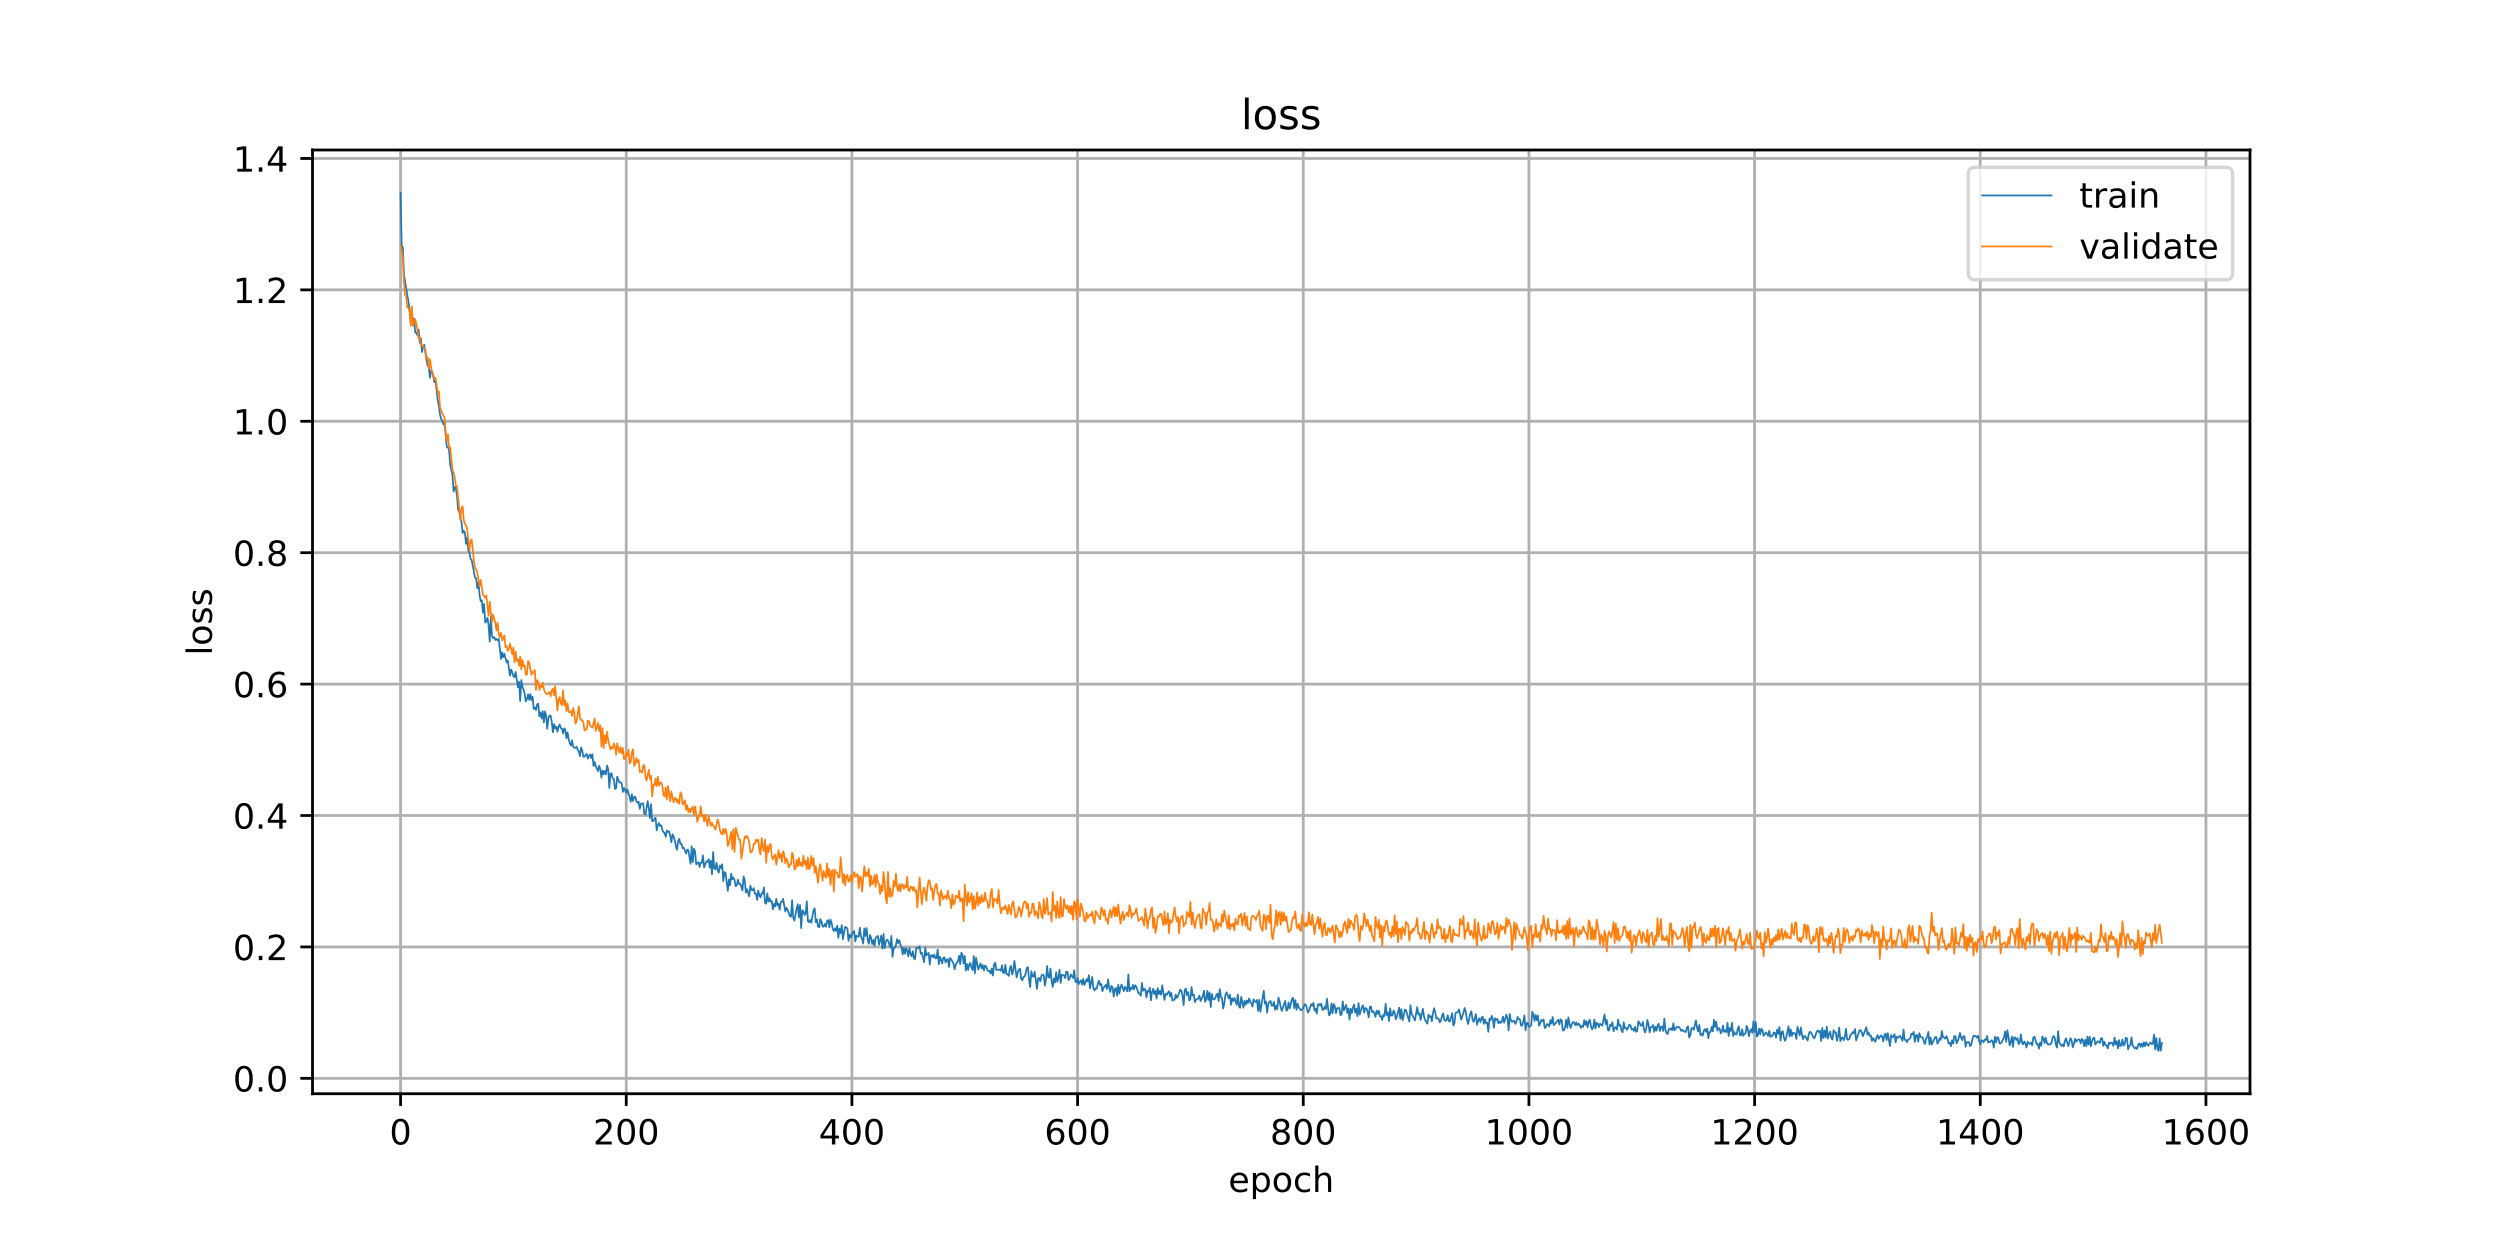 <?xml version="1.0" encoding="utf-8" standalone="no"?>
<!DOCTYPE svg PUBLIC "-//W3C//DTD SVG 1.1//EN"
  "http://www.w3.org/Graphics/SVG/1.1/DTD/svg11.dtd">
<!-- Created with matplotlib (https://matplotlib.org/) -->
<svg height="360pt" version="1.1" viewBox="0 0 720 360" width="720pt" xmlns="http://www.w3.org/2000/svg" xmlns:xlink="http://www.w3.org/1999/xlink">
 <defs>
  <style type="text/css">
*{stroke-linecap:butt;stroke-linejoin:round;}
  </style>
 </defs>
 <g id="figure_1">
  <g id="patch_1">
   <path d="M 0 360 
L 720 360 
L 720 0 
L 0 0 
z
" style="fill:#ffffff;"/>
  </g>
  <g id="axes_1">
   <g id="patch_2">
    <path d="M 90 315 
L 648 315 
L 648 43.2 
L 90 43.2 
z
" style="fill:#ffffff;"/>
   </g>
   <g id="matplotlib.axis_1">
    <g id="xtick_1">
     <g id="line2d_1">
      <path clip-path="url(#pa5d820b01a)" d="M 115.364 315 
L 115.364 43.2 
" style="fill:none;stroke:#b0b0b0;stroke-linecap:square;stroke-width:0.8;"/>
     </g>
     <g id="line2d_2">
      <defs>
       <path d="M 0 0 
L 0 3.5 
" id="m4f39453b91" style="stroke:#000000;stroke-width:0.8;"/>
      </defs>
      <g>
       <use style="stroke:#000000;stroke-width:0.8;" x="115.364" xlink:href="#m4f39453b91" y="315"/>
      </g>
     </g>
     <g id="text_1">
      <!-- 0 -->
      <defs>
       <path d="M 31.781 66.406 
Q 24.172 66.406 20.328 58.906 
Q 16.5 51.422 16.5 36.375 
Q 16.5 21.391 20.328 13.891 
Q 24.172 6.391 31.781 6.391 
Q 39.453 6.391 43.281 13.891 
Q 47.125 21.391 47.125 36.375 
Q 47.125 51.422 43.281 58.906 
Q 39.453 66.406 31.781 66.406 
z
M 31.781 74.219 
Q 44.047 74.219 50.516 64.516 
Q 56.984 54.828 56.984 36.375 
Q 56.984 17.969 50.516 8.266 
Q 44.047 -1.422 31.781 -1.422 
Q 19.531 -1.422 13.062 8.266 
Q 6.594 17.969 6.594 36.375 
Q 6.594 54.828 13.062 64.516 
Q 19.531 74.219 31.781 74.219 
z
" id="DejaVuSans-48"/>
      </defs>
      <g transform="translate(112.182 329.598)scale(0.1 -0.1)">
       <use xlink:href="#DejaVuSans-48"/>
      </g>
     </g>
    </g>
    <g id="xtick_2">
     <g id="line2d_3">
      <path clip-path="url(#pa5d820b01a)" d="M 180.357 315 
L 180.357 43.2 
" style="fill:none;stroke:#b0b0b0;stroke-linecap:square;stroke-width:0.8;"/>
     </g>
     <g id="line2d_4">
      <g>
       <use style="stroke:#000000;stroke-width:0.8;" x="180.357" xlink:href="#m4f39453b91" y="315"/>
      </g>
     </g>
     <g id="text_2">
      <!-- 200 -->
      <defs>
       <path d="M 19.188 8.297 
L 53.609 8.297 
L 53.609 0 
L 7.328 0 
L 7.328 8.297 
Q 12.938 14.109 22.625 23.891 
Q 32.328 33.688 34.812 36.531 
Q 39.547 41.844 41.422 45.531 
Q 43.312 49.219 43.312 52.781 
Q 43.312 58.594 39.234 62.25 
Q 35.156 65.922 28.609 65.922 
Q 23.969 65.922 18.812 64.312 
Q 13.672 62.703 7.812 59.422 
L 7.812 69.391 
Q 13.766 71.781 18.938 73 
Q 24.125 74.219 28.422 74.219 
Q 39.75 74.219 46.484 68.547 
Q 53.219 62.891 53.219 53.422 
Q 53.219 48.922 51.531 44.891 
Q 49.859 40.875 45.406 35.406 
Q 44.188 33.984 37.641 27.219 
Q 31.109 20.453 19.188 8.297 
z
" id="DejaVuSans-50"/>
      </defs>
      <g transform="translate(170.813 329.598)scale(0.1 -0.1)">
       <use xlink:href="#DejaVuSans-50"/>
       <use x="63.623" xlink:href="#DejaVuSans-48"/>
       <use x="127.246" xlink:href="#DejaVuSans-48"/>
      </g>
     </g>
    </g>
    <g id="xtick_3">
     <g id="line2d_5">
      <path clip-path="url(#pa5d820b01a)" d="M 245.35 315 
L 245.35 43.2 
" style="fill:none;stroke:#b0b0b0;stroke-linecap:square;stroke-width:0.8;"/>
     </g>
     <g id="line2d_6">
      <g>
       <use style="stroke:#000000;stroke-width:0.8;" x="245.35" xlink:href="#m4f39453b91" y="315"/>
      </g>
     </g>
     <g id="text_3">
      <!-- 400 -->
      <defs>
       <path d="M 37.797 64.312 
L 12.891 25.391 
L 37.797 25.391 
z
M 35.203 72.906 
L 47.609 72.906 
L 47.609 25.391 
L 58.016 25.391 
L 58.016 17.188 
L 47.609 17.188 
L 47.609 0 
L 37.797 0 
L 37.797 17.188 
L 4.891 17.188 
L 4.891 26.703 
z
" id="DejaVuSans-52"/>
      </defs>
      <g transform="translate(235.806 329.598)scale(0.1 -0.1)">
       <use xlink:href="#DejaVuSans-52"/>
       <use x="63.623" xlink:href="#DejaVuSans-48"/>
       <use x="127.246" xlink:href="#DejaVuSans-48"/>
      </g>
     </g>
    </g>
    <g id="xtick_4">
     <g id="line2d_7">
      <path clip-path="url(#pa5d820b01a)" d="M 310.344 315 
L 310.344 43.2 
" style="fill:none;stroke:#b0b0b0;stroke-linecap:square;stroke-width:0.8;"/>
     </g>
     <g id="line2d_8">
      <g>
       <use style="stroke:#000000;stroke-width:0.8;" x="310.344" xlink:href="#m4f39453b91" y="315"/>
      </g>
     </g>
     <g id="text_4">
      <!-- 600 -->
      <defs>
       <path d="M 33.016 40.375 
Q 26.375 40.375 22.484 35.828 
Q 18.609 31.297 18.609 23.391 
Q 18.609 15.531 22.484 10.953 
Q 26.375 6.391 33.016 6.391 
Q 39.656 6.391 43.531 10.953 
Q 47.406 15.531 47.406 23.391 
Q 47.406 31.297 43.531 35.828 
Q 39.656 40.375 33.016 40.375 
z
M 52.594 71.297 
L 52.594 62.312 
Q 48.875 64.062 45.094 64.984 
Q 41.312 65.922 37.594 65.922 
Q 27.828 65.922 22.672 59.328 
Q 17.531 52.734 16.797 39.406 
Q 19.672 43.656 24.016 45.922 
Q 28.375 48.188 33.594 48.188 
Q 44.578 48.188 50.953 41.516 
Q 57.328 34.859 57.328 23.391 
Q 57.328 12.156 50.688 5.359 
Q 44.047 -1.422 33.016 -1.422 
Q 20.359 -1.422 13.672 8.266 
Q 6.984 17.969 6.984 36.375 
Q 6.984 53.656 15.188 63.938 
Q 23.391 74.219 37.203 74.219 
Q 40.922 74.219 44.703 73.484 
Q 48.484 72.75 52.594 71.297 
z
" id="DejaVuSans-54"/>
      </defs>
      <g transform="translate(300.8 329.598)scale(0.1 -0.1)">
       <use xlink:href="#DejaVuSans-54"/>
       <use x="63.623" xlink:href="#DejaVuSans-48"/>
       <use x="127.246" xlink:href="#DejaVuSans-48"/>
      </g>
     </g>
    </g>
    <g id="xtick_5">
     <g id="line2d_9">
      <path clip-path="url(#pa5d820b01a)" d="M 375.337 315 
L 375.337 43.2 
" style="fill:none;stroke:#b0b0b0;stroke-linecap:square;stroke-width:0.8;"/>
     </g>
     <g id="line2d_10">
      <g>
       <use style="stroke:#000000;stroke-width:0.8;" x="375.337" xlink:href="#m4f39453b91" y="315"/>
      </g>
     </g>
     <g id="text_5">
      <!-- 800 -->
      <defs>
       <path d="M 31.781 34.625 
Q 24.75 34.625 20.719 30.859 
Q 16.703 27.094 16.703 20.516 
Q 16.703 13.922 20.719 10.156 
Q 24.75 6.391 31.781 6.391 
Q 38.812 6.391 42.859 10.172 
Q 46.922 13.969 46.922 20.516 
Q 46.922 27.094 42.891 30.859 
Q 38.875 34.625 31.781 34.625 
z
M 21.922 38.812 
Q 15.578 40.375 12.031 44.719 
Q 8.5 49.078 8.5 55.328 
Q 8.5 64.062 14.719 69.141 
Q 20.953 74.219 31.781 74.219 
Q 42.672 74.219 48.875 69.141 
Q 55.078 64.062 55.078 55.328 
Q 55.078 49.078 51.531 44.719 
Q 48 40.375 41.703 38.812 
Q 48.828 37.156 52.797 32.312 
Q 56.781 27.484 56.781 20.516 
Q 56.781 9.906 50.312 4.234 
Q 43.844 -1.422 31.781 -1.422 
Q 19.734 -1.422 13.25 4.234 
Q 6.781 9.906 6.781 20.516 
Q 6.781 27.484 10.781 32.312 
Q 14.797 37.156 21.922 38.812 
z
M 18.312 54.391 
Q 18.312 48.734 21.844 45.562 
Q 25.391 42.391 31.781 42.391 
Q 38.141 42.391 41.719 45.562 
Q 45.312 48.734 45.312 54.391 
Q 45.312 60.062 41.719 63.234 
Q 38.141 66.406 31.781 66.406 
Q 25.391 66.406 21.844 63.234 
Q 18.312 60.062 18.312 54.391 
z
" id="DejaVuSans-56"/>
      </defs>
      <g transform="translate(365.793 329.598)scale(0.1 -0.1)">
       <use xlink:href="#DejaVuSans-56"/>
       <use x="63.623" xlink:href="#DejaVuSans-48"/>
       <use x="127.246" xlink:href="#DejaVuSans-48"/>
      </g>
     </g>
    </g>
    <g id="xtick_6">
     <g id="line2d_11">
      <path clip-path="url(#pa5d820b01a)" d="M 440.33 315 
L 440.33 43.2 
" style="fill:none;stroke:#b0b0b0;stroke-linecap:square;stroke-width:0.8;"/>
     </g>
     <g id="line2d_12">
      <g>
       <use style="stroke:#000000;stroke-width:0.8;" x="440.33" xlink:href="#m4f39453b91" y="315"/>
      </g>
     </g>
     <g id="text_6">
      <!-- 1000 -->
      <defs>
       <path d="M 12.406 8.297 
L 28.516 8.297 
L 28.516 63.922 
L 10.984 60.406 
L 10.984 69.391 
L 28.422 72.906 
L 38.281 72.906 
L 38.281 8.297 
L 54.391 8.297 
L 54.391 0 
L 12.406 0 
z
" id="DejaVuSans-49"/>
      </defs>
      <g transform="translate(427.605 329.598)scale(0.1 -0.1)">
       <use xlink:href="#DejaVuSans-49"/>
       <use x="63.623" xlink:href="#DejaVuSans-48"/>
       <use x="127.246" xlink:href="#DejaVuSans-48"/>
       <use x="190.869" xlink:href="#DejaVuSans-48"/>
      </g>
     </g>
    </g>
    <g id="xtick_7">
     <g id="line2d_13">
      <path clip-path="url(#pa5d820b01a)" d="M 505.323 315 
L 505.323 43.2 
" style="fill:none;stroke:#b0b0b0;stroke-linecap:square;stroke-width:0.8;"/>
     </g>
     <g id="line2d_14">
      <g>
       <use style="stroke:#000000;stroke-width:0.8;" x="505.323" xlink:href="#m4f39453b91" y="315"/>
      </g>
     </g>
     <g id="text_7">
      <!-- 1200 -->
      <g transform="translate(492.598 329.598)scale(0.1 -0.1)">
       <use xlink:href="#DejaVuSans-49"/>
       <use x="63.623" xlink:href="#DejaVuSans-50"/>
       <use x="127.246" xlink:href="#DejaVuSans-48"/>
       <use x="190.869" xlink:href="#DejaVuSans-48"/>
      </g>
     </g>
    </g>
    <g id="xtick_8">
     <g id="line2d_15">
      <path clip-path="url(#pa5d820b01a)" d="M 570.317 315 
L 570.317 43.2 
" style="fill:none;stroke:#b0b0b0;stroke-linecap:square;stroke-width:0.8;"/>
     </g>
     <g id="line2d_16">
      <g>
       <use style="stroke:#000000;stroke-width:0.8;" x="570.317" xlink:href="#m4f39453b91" y="315"/>
      </g>
     </g>
     <g id="text_8">
      <!-- 1400 -->
      <g transform="translate(557.592 329.598)scale(0.1 -0.1)">
       <use xlink:href="#DejaVuSans-49"/>
       <use x="63.623" xlink:href="#DejaVuSans-52"/>
       <use x="127.246" xlink:href="#DejaVuSans-48"/>
       <use x="190.869" xlink:href="#DejaVuSans-48"/>
      </g>
     </g>
    </g>
    <g id="xtick_9">
     <g id="line2d_17">
      <path clip-path="url(#pa5d820b01a)" d="M 635.31 315 
L 635.31 43.2 
" style="fill:none;stroke:#b0b0b0;stroke-linecap:square;stroke-width:0.8;"/>
     </g>
     <g id="line2d_18">
      <g>
       <use style="stroke:#000000;stroke-width:0.8;" x="635.31" xlink:href="#m4f39453b91" y="315"/>
      </g>
     </g>
     <g id="text_9">
      <!-- 1600 -->
      <g transform="translate(622.585 329.598)scale(0.1 -0.1)">
       <use xlink:href="#DejaVuSans-49"/>
       <use x="63.623" xlink:href="#DejaVuSans-54"/>
       <use x="127.246" xlink:href="#DejaVuSans-48"/>
       <use x="190.869" xlink:href="#DejaVuSans-48"/>
      </g>
     </g>
    </g>
    <g id="text_10">
     <!-- epoch -->
     <defs>
      <path d="M 56.203 29.594 
L 56.203 25.203 
L 14.891 25.203 
Q 15.484 15.922 20.484 11.062 
Q 25.484 6.203 34.422 6.203 
Q 39.594 6.203 44.453 7.469 
Q 49.312 8.734 54.109 11.281 
L 54.109 2.781 
Q 49.266 0.734 44.188 -0.344 
Q 39.109 -1.422 33.891 -1.422 
Q 20.797 -1.422 13.156 6.188 
Q 5.516 13.812 5.516 26.812 
Q 5.516 40.234 12.766 48.109 
Q 20.016 56 32.328 56 
Q 43.359 56 49.781 48.891 
Q 56.203 41.797 56.203 29.594 
z
M 47.219 32.234 
Q 47.125 39.594 43.094 43.984 
Q 39.062 48.391 32.422 48.391 
Q 24.906 48.391 20.391 44.141 
Q 15.875 39.891 15.188 32.172 
z
" id="DejaVuSans-101"/>
      <path d="M 18.109 8.203 
L 18.109 -20.797 
L 9.078 -20.797 
L 9.078 54.688 
L 18.109 54.688 
L 18.109 46.391 
Q 20.953 51.266 25.266 53.625 
Q 29.594 56 35.594 56 
Q 45.562 56 51.781 48.094 
Q 58.016 40.188 58.016 27.297 
Q 58.016 14.406 51.781 6.484 
Q 45.562 -1.422 35.594 -1.422 
Q 29.594 -1.422 25.266 0.953 
Q 20.953 3.328 18.109 8.203 
z
M 48.688 27.297 
Q 48.688 37.203 44.609 42.844 
Q 40.531 48.484 33.406 48.484 
Q 26.266 48.484 22.188 42.844 
Q 18.109 37.203 18.109 27.297 
Q 18.109 17.391 22.188 11.75 
Q 26.266 6.109 33.406 6.109 
Q 40.531 6.109 44.609 11.75 
Q 48.688 17.391 48.688 27.297 
z
" id="DejaVuSans-112"/>
      <path d="M 30.609 48.391 
Q 23.391 48.391 19.188 42.75 
Q 14.984 37.109 14.984 27.297 
Q 14.984 17.484 19.156 11.844 
Q 23.344 6.203 30.609 6.203 
Q 37.797 6.203 41.984 11.859 
Q 46.188 17.531 46.188 27.297 
Q 46.188 37.016 41.984 42.703 
Q 37.797 48.391 30.609 48.391 
z
M 30.609 56 
Q 42.328 56 49.016 48.375 
Q 55.719 40.766 55.719 27.297 
Q 55.719 13.875 49.016 6.219 
Q 42.328 -1.422 30.609 -1.422 
Q 18.844 -1.422 12.172 6.219 
Q 5.516 13.875 5.516 27.297 
Q 5.516 40.766 12.172 48.375 
Q 18.844 56 30.609 56 
z
" id="DejaVuSans-111"/>
      <path d="M 48.781 52.594 
L 48.781 44.188 
Q 44.969 46.297 41.141 47.344 
Q 37.312 48.391 33.406 48.391 
Q 24.656 48.391 19.812 42.844 
Q 14.984 37.312 14.984 27.297 
Q 14.984 17.281 19.812 11.734 
Q 24.656 6.203 33.406 6.203 
Q 37.312 6.203 41.141 7.25 
Q 44.969 8.297 48.781 10.406 
L 48.781 2.094 
Q 45.016 0.344 40.984 -0.531 
Q 36.969 -1.422 32.422 -1.422 
Q 20.062 -1.422 12.781 6.344 
Q 5.516 14.109 5.516 27.297 
Q 5.516 40.672 12.859 48.328 
Q 20.219 56 33.016 56 
Q 37.156 56 41.109 55.141 
Q 45.062 54.297 48.781 52.594 
z
" id="DejaVuSans-99"/>
      <path d="M 54.891 33.016 
L 54.891 0 
L 45.906 0 
L 45.906 32.719 
Q 45.906 40.484 42.875 44.328 
Q 39.844 48.188 33.797 48.188 
Q 26.516 48.188 22.312 43.547 
Q 18.109 38.922 18.109 30.906 
L 18.109 0 
L 9.078 0 
L 9.078 75.984 
L 18.109 75.984 
L 18.109 46.188 
Q 21.344 51.125 25.703 53.562 
Q 30.078 56 35.797 56 
Q 45.219 56 50.047 50.172 
Q 54.891 44.344 54.891 33.016 
z
" id="DejaVuSans-104"/>
     </defs>
     <g transform="translate(353.772 343.277)scale(0.1 -0.1)">
      <use xlink:href="#DejaVuSans-101"/>
      <use x="61.523" xlink:href="#DejaVuSans-112"/>
      <use x="125" xlink:href="#DejaVuSans-111"/>
      <use x="186.182" xlink:href="#DejaVuSans-99"/>
      <use x="241.162" xlink:href="#DejaVuSans-104"/>
     </g>
    </g>
   </g>
   <g id="matplotlib.axis_2">
    <g id="ytick_1">
     <g id="line2d_19">
      <path clip-path="url(#pa5d820b01a)" d="M 90 310.557 
L 648 310.557 
" style="fill:none;stroke:#b0b0b0;stroke-linecap:square;stroke-width:0.8;"/>
     </g>
     <g id="line2d_20">
      <defs>
       <path d="M 0 0 
L -3.5 0 
" id="m409dade9af" style="stroke:#000000;stroke-width:0.8;"/>
      </defs>
      <g>
       <use style="stroke:#000000;stroke-width:0.8;" x="90" xlink:href="#m409dade9af" y="310.557"/>
      </g>
     </g>
     <g id="text_11">
      <!-- 0.0 -->
      <defs>
       <path d="M 10.688 12.406 
L 21 12.406 
L 21 0 
L 10.688 0 
z
" id="DejaVuSans-46"/>
      </defs>
      <g transform="translate(67.097 314.356)scale(0.1 -0.1)">
       <use xlink:href="#DejaVuSans-48"/>
       <use x="63.623" xlink:href="#DejaVuSans-46"/>
       <use x="95.41" xlink:href="#DejaVuSans-48"/>
      </g>
     </g>
    </g>
    <g id="ytick_2">
     <g id="line2d_21">
      <path clip-path="url(#pa5d820b01a)" d="M 90 272.711 
L 648 272.711 
" style="fill:none;stroke:#b0b0b0;stroke-linecap:square;stroke-width:0.8;"/>
     </g>
     <g id="line2d_22">
      <g>
       <use style="stroke:#000000;stroke-width:0.8;" x="90" xlink:href="#m409dade9af" y="272.711"/>
      </g>
     </g>
     <g id="text_12">
      <!-- 0.2 -->
      <g transform="translate(67.097 276.511)scale(0.1 -0.1)">
       <use xlink:href="#DejaVuSans-48"/>
       <use x="63.623" xlink:href="#DejaVuSans-46"/>
       <use x="95.41" xlink:href="#DejaVuSans-50"/>
      </g>
     </g>
    </g>
    <g id="ytick_3">
     <g id="line2d_23">
      <path clip-path="url(#pa5d820b01a)" d="M 90 234.866 
L 648 234.866 
" style="fill:none;stroke:#b0b0b0;stroke-linecap:square;stroke-width:0.8;"/>
     </g>
     <g id="line2d_24">
      <g>
       <use style="stroke:#000000;stroke-width:0.8;" x="90" xlink:href="#m409dade9af" y="234.866"/>
      </g>
     </g>
     <g id="text_13">
      <!-- 0.4 -->
      <g transform="translate(67.097 238.665)scale(0.1 -0.1)">
       <use xlink:href="#DejaVuSans-48"/>
       <use x="63.623" xlink:href="#DejaVuSans-46"/>
       <use x="95.41" xlink:href="#DejaVuSans-52"/>
      </g>
     </g>
    </g>
    <g id="ytick_4">
     <g id="line2d_25">
      <path clip-path="url(#pa5d820b01a)" d="M 90 197.02 
L 648 197.02 
" style="fill:none;stroke:#b0b0b0;stroke-linecap:square;stroke-width:0.8;"/>
     </g>
     <g id="line2d_26">
      <g>
       <use style="stroke:#000000;stroke-width:0.8;" x="90" xlink:href="#m409dade9af" y="197.02"/>
      </g>
     </g>
     <g id="text_14">
      <!-- 0.6 -->
      <g transform="translate(67.097 200.819)scale(0.1 -0.1)">
       <use xlink:href="#DejaVuSans-48"/>
       <use x="63.623" xlink:href="#DejaVuSans-46"/>
       <use x="95.41" xlink:href="#DejaVuSans-54"/>
      </g>
     </g>
    </g>
    <g id="ytick_5">
     <g id="line2d_27">
      <path clip-path="url(#pa5d820b01a)" d="M 90 159.175 
L 648 159.175 
" style="fill:none;stroke:#b0b0b0;stroke-linecap:square;stroke-width:0.8;"/>
     </g>
     <g id="line2d_28">
      <g>
       <use style="stroke:#000000;stroke-width:0.8;" x="90" xlink:href="#m409dade9af" y="159.175"/>
      </g>
     </g>
     <g id="text_15">
      <!-- 0.8 -->
      <g transform="translate(67.097 162.974)scale(0.1 -0.1)">
       <use xlink:href="#DejaVuSans-48"/>
       <use x="63.623" xlink:href="#DejaVuSans-46"/>
       <use x="95.41" xlink:href="#DejaVuSans-56"/>
      </g>
     </g>
    </g>
    <g id="ytick_6">
     <g id="line2d_29">
      <path clip-path="url(#pa5d820b01a)" d="M 90 121.329 
L 648 121.329 
" style="fill:none;stroke:#b0b0b0;stroke-linecap:square;stroke-width:0.8;"/>
     </g>
     <g id="line2d_30">
      <g>
       <use style="stroke:#000000;stroke-width:0.8;" x="90" xlink:href="#m409dade9af" y="121.329"/>
      </g>
     </g>
     <g id="text_16">
      <!-- 1.0 -->
      <g transform="translate(67.097 125.128)scale(0.1 -0.1)">
       <use xlink:href="#DejaVuSans-49"/>
       <use x="63.623" xlink:href="#DejaVuSans-46"/>
       <use x="95.41" xlink:href="#DejaVuSans-48"/>
      </g>
     </g>
    </g>
    <g id="ytick_7">
     <g id="line2d_31">
      <path clip-path="url(#pa5d820b01a)" d="M 90 83.484 
L 648 83.484 
" style="fill:none;stroke:#b0b0b0;stroke-linecap:square;stroke-width:0.8;"/>
     </g>
     <g id="line2d_32">
      <g>
       <use style="stroke:#000000;stroke-width:0.8;" x="90" xlink:href="#m409dade9af" y="83.484"/>
      </g>
     </g>
     <g id="text_17">
      <!-- 1.2 -->
      <g transform="translate(67.097 87.283)scale(0.1 -0.1)">
       <use xlink:href="#DejaVuSans-49"/>
       <use x="63.623" xlink:href="#DejaVuSans-46"/>
       <use x="95.41" xlink:href="#DejaVuSans-50"/>
      </g>
     </g>
    </g>
    <g id="ytick_8">
     <g id="line2d_33">
      <path clip-path="url(#pa5d820b01a)" d="M 90 45.638 
L 648 45.638 
" style="fill:none;stroke:#b0b0b0;stroke-linecap:square;stroke-width:0.8;"/>
     </g>
     <g id="line2d_34">
      <g>
       <use style="stroke:#000000;stroke-width:0.8;" x="90" xlink:href="#m409dade9af" y="45.638"/>
      </g>
     </g>
     <g id="text_18">
      <!-- 1.4 -->
      <g transform="translate(67.097 49.437)scale(0.1 -0.1)">
       <use xlink:href="#DejaVuSans-49"/>
       <use x="63.623" xlink:href="#DejaVuSans-46"/>
       <use x="95.41" xlink:href="#DejaVuSans-52"/>
      </g>
     </g>
    </g>
    <g id="text_19">
     <!-- loss -->
     <defs>
      <path d="M 9.422 75.984 
L 18.406 75.984 
L 18.406 0 
L 9.422 0 
z
" id="DejaVuSans-108"/>
      <path d="M 44.281 53.078 
L 44.281 44.578 
Q 40.484 46.531 36.375 47.5 
Q 32.281 48.484 27.875 48.484 
Q 21.188 48.484 17.844 46.438 
Q 14.5 44.391 14.5 40.281 
Q 14.5 37.156 16.891 35.375 
Q 19.281 33.594 26.516 31.984 
L 29.594 31.297 
Q 39.156 29.25 43.188 25.516 
Q 47.219 21.781 47.219 15.094 
Q 47.219 7.469 41.188 3.016 
Q 35.156 -1.422 24.609 -1.422 
Q 20.219 -1.422 15.453 -0.562 
Q 10.688 0.297 5.422 2 
L 5.422 11.281 
Q 10.406 8.688 15.234 7.391 
Q 20.062 6.109 24.812 6.109 
Q 31.156 6.109 34.562 8.281 
Q 37.984 10.453 37.984 14.406 
Q 37.984 18.062 35.516 20.016 
Q 33.062 21.969 24.703 23.781 
L 21.578 24.516 
Q 13.234 26.266 9.516 29.906 
Q 5.812 33.547 5.812 39.891 
Q 5.812 47.609 11.281 51.797 
Q 16.75 56 26.812 56 
Q 31.781 56 36.172 55.266 
Q 40.578 54.547 44.281 53.078 
z
" id="DejaVuSans-115"/>
     </defs>
     <g transform="translate(61.017 188.758)rotate(-90)scale(0.1 -0.1)">
      <use xlink:href="#DejaVuSans-108"/>
      <use x="27.783" xlink:href="#DejaVuSans-111"/>
      <use x="88.965" xlink:href="#DejaVuSans-115"/>
      <use x="141.064" xlink:href="#DejaVuSans-115"/>
     </g>
    </g>
   </g>
   <g id="line2d_35">
    <path clip-path="url(#pa5d820b01a)" d="M 115.364 55.555 
L 115.689 70.827 
L 116.014 71.201 
L 116.339 79.069 
L 117.963 88.94 
L 118.288 92.623 
L 118.613 91.09 
L 118.938 92.436 
L 119.263 91.747 
L 119.588 95.793 
L 119.913 95.755 
L 120.238 96.59 
L 120.563 94.898 
L 120.888 98.749 
L 121.213 97.401 
L 121.538 101.377 
L 121.863 99.914 
L 122.188 99.277 
L 122.838 103.76 
L 123.163 105.373 
L 123.488 105.622 
L 123.813 108.802 
L 124.138 106.762 
L 124.463 106.988 
L 125.113 110.067 
L 125.438 109.675 
L 126.088 115.382 
L 126.412 117.048 
L 126.737 119.455 
L 127.062 120.701 
L 127.387 121.098 
L 127.712 122.23 
L 128.037 122.115 
L 128.687 128.713 
L 129.012 128.772 
L 129.337 129.691 
L 129.662 133.955 
L 130.312 136.788 
L 130.637 141.556 
L 130.962 140.255 
L 131.287 140.738 
L 131.612 142.7 
L 131.937 146.844 
L 132.262 147.368 
L 132.587 149.31 
L 132.912 150.313 
L 133.237 153.523 
L 133.562 152.849 
L 133.887 153.362 
L 134.212 156.611 
L 134.537 154.8 
L 134.862 158.581 
L 135.187 159.08 
L 135.512 160.939 
L 135.837 161.308 
L 136.811 166.326 
L 137.136 166.579 
L 137.461 169.414 
L 137.786 167.701 
L 138.111 171.265 
L 138.436 173.153 
L 138.761 172.895 
L 139.086 176.424 
L 139.411 173.922 
L 139.736 179.319 
L 140.061 178.966 
L 140.386 177.929 
L 140.711 180.095 
L 141.036 184.777 
L 141.361 177.609 
L 141.686 183.185 
L 142.011 183.786 
L 142.336 183.496 
L 142.661 184.326 
L 142.986 184.023 
L 143.311 184.414 
L 143.636 184.015 
L 144.286 189.783 
L 144.611 187.881 
L 144.936 189.305 
L 145.261 188.272 
L 145.91 190.745 
L 146.235 190.242 
L 146.885 194.566 
L 147.21 192.836 
L 147.535 193.585 
L 147.86 194.766 
L 148.185 195.034 
L 148.51 193.526 
L 149.16 197.922 
L 149.485 196.376 
L 149.81 201.904 
L 150.135 195.862 
L 150.46 197.839 
L 150.785 198.549 
L 151.11 199.859 
L 151.435 202.012 
L 151.76 201.306 
L 152.085 200.009 
L 152.41 201.563 
L 152.735 199.868 
L 153.06 201.647 
L 153.385 200.662 
L 153.71 204.136 
L 154.035 203.774 
L 154.36 204.464 
L 154.685 202.878 
L 155.01 202.65 
L 155.335 206.272 
L 155.659 205.172 
L 155.984 206.933 
L 156.309 204.832 
L 156.634 208.068 
L 156.959 204.901 
L 157.284 206.143 
L 157.609 209.877 
L 157.934 206.792 
L 158.259 206.059 
L 158.584 206.113 
L 158.909 207.867 
L 159.234 210.886 
L 159.559 208.533 
L 159.884 209.812 
L 160.209 209.288 
L 160.534 210.738 
L 160.859 209.288 
L 161.184 208.658 
L 161.509 209.68 
L 161.834 209.876 
L 162.159 211.263 
L 162.484 209.772 
L 162.809 210.163 
L 163.134 212.609 
L 163.459 210.95 
L 163.784 212.935 
L 164.109 214.053 
L 164.434 214.72 
L 164.759 213.221 
L 165.084 215.036 
L 165.408 215.407 
L 165.733 215.324 
L 166.058 215.083 
L 166.383 215.997 
L 166.708 216.422 
L 167.033 217.752 
L 167.358 215.267 
L 167.683 216.159 
L 168.008 217.927 
L 168.333 217.941 
L 168.658 217.416 
L 168.983 217.146 
L 169.308 218.456 
L 169.633 217.686 
L 169.958 217.293 
L 170.283 218.356 
L 170.608 217.214 
L 170.933 220.589 
L 171.258 219.457 
L 171.583 220.693 
L 172.233 222.071 
L 172.558 220.545 
L 172.883 221.506 
L 173.208 223.955 
L 173.533 221.903 
L 173.858 222.965 
L 174.183 222.008 
L 174.508 223.02 
L 174.833 220.491 
L 175.157 221.486 
L 175.482 226.929 
L 175.807 222.773 
L 176.132 222.702 
L 176.457 224.192 
L 176.782 224.35 
L 177.107 227.219 
L 177.432 227.005 
L 177.757 223.674 
L 178.407 225.423 
L 178.732 225.326 
L 179.057 225.574 
L 179.382 228.06 
L 179.707 226.941 
L 180.357 228.319 
L 180.682 227.272 
L 181.007 228.602 
L 181.332 229.393 
L 181.657 230.92 
L 181.982 228.759 
L 182.307 230.687 
L 182.632 229.545 
L 182.957 229.428 
L 183.282 230.748 
L 183.607 231.184 
L 183.932 230.918 
L 184.257 232.957 
L 184.582 231.492 
L 185.231 231.357 
L 185.556 234.351 
L 185.881 234.593 
L 186.531 230.719 
L 186.856 232.741 
L 187.181 235.56 
L 187.506 231.625 
L 187.831 236.515 
L 188.156 236.443 
L 188.481 235.785 
L 188.806 235.532 
L 189.131 239.137 
L 189.456 237.588 
L 189.781 237.028 
L 190.106 237.893 
L 190.431 237.701 
L 190.756 239.081 
L 191.081 239.655 
L 191.406 239.861 
L 191.731 241.002 
L 192.056 239.158 
L 192.381 239.604 
L 192.706 239.445 
L 193.031 240.753 
L 193.356 242.57 
L 193.681 240.272 
L 194.006 240.854 
L 194.33 242.052 
L 194.655 243.715 
L 194.98 244.736 
L 195.305 242.304 
L 195.63 241.597 
L 195.955 243.033 
L 196.28 243.017 
L 196.605 244.284 
L 196.93 244.156 
L 197.58 245.819 
L 197.905 244.684 
L 198.23 244.824 
L 198.88 248.747 
L 199.205 243.734 
L 199.53 248.29 
L 199.855 244.423 
L 200.18 245.226 
L 200.505 248.924 
L 201.155 248.322 
L 201.48 249.677 
L 201.805 248.449 
L 202.13 248.483 
L 202.455 246.367 
L 202.78 249.82 
L 203.43 248.078 
L 203.755 248.178 
L 204.079 247.429 
L 204.404 249.846 
L 204.729 247.907 
L 205.054 251.819 
L 205.379 245.387 
L 205.704 250.159 
L 206.029 250.333 
L 206.354 248.457 
L 206.679 250.528 
L 207.004 251.325 
L 207.329 249.313 
L 207.654 250.008 
L 207.979 248.918 
L 208.304 253.773 
L 208.629 251.164 
L 208.954 251.332 
L 209.604 256.59 
L 209.929 253.282 
L 210.254 254.983 
L 210.579 251.652 
L 210.904 253.226 
L 211.229 252.742 
L 211.554 253.499 
L 211.879 255.215 
L 212.204 254.914 
L 212.529 253.357 
L 212.854 254.596 
L 213.179 254.509 
L 213.504 255.327 
L 213.828 256.449 
L 214.153 252.418 
L 214.478 253.457 
L 214.803 257.058 
L 215.128 256.068 
L 215.778 258.151 
L 216.103 255.04 
L 216.428 256.326 
L 216.753 256.387 
L 217.078 255.772 
L 217.403 257.392 
L 217.728 257.39 
L 218.053 259.187 
L 218.378 256.509 
L 218.703 257.889 
L 219.028 258.455 
L 219.353 257.2 
L 219.678 257.346 
L 220.003 255.57 
L 220.328 260.038 
L 220.653 260.284 
L 220.978 257.333 
L 221.303 259.647 
L 221.628 258.696 
L 221.953 259.704 
L 222.278 259.534 
L 222.603 261.874 
L 222.928 260.313 
L 223.253 261.033 
L 223.577 258.857 
L 223.902 260.789 
L 224.227 260.282 
L 224.552 262.01 
L 224.877 259.776 
L 225.202 259.72 
L 225.527 258.886 
L 226.177 262.535 
L 226.502 261.467 
L 226.827 262.055 
L 227.477 263.789 
L 227.802 264.012 
L 228.127 259.26 
L 228.452 264.233 
L 228.777 265.141 
L 229.427 261.726 
L 229.752 260.443 
L 230.077 264.168 
L 230.402 260.649 
L 230.727 267.294 
L 231.052 262.173 
L 231.377 262.437 
L 231.702 263.536 
L 232.027 263.138 
L 232.352 259.569 
L 232.677 265.275 
L 233.002 265.597 
L 233.326 264.958 
L 233.651 265.73 
L 234.301 262.107 
L 234.626 261.611 
L 234.951 265.606 
L 235.276 264.791 
L 235.601 266.858 
L 235.926 267.058 
L 236.251 264.717 
L 236.576 265.313 
L 236.901 266.854 
L 237.226 266.854 
L 237.551 266.088 
L 237.876 266.906 
L 238.201 265.184 
L 238.526 265.011 
L 238.851 267.074 
L 239.176 264.822 
L 239.501 265.785 
L 239.826 267.519 
L 240.151 268.139 
L 240.476 267.358 
L 240.801 268.106 
L 241.126 266.604 
L 241.451 270.09 
L 241.776 267.468 
L 242.101 268.721 
L 242.426 266.43 
L 242.751 270.455 
L 243.4 266.939 
L 244.05 267.358 
L 244.375 270.981 
L 244.7 269.186 
L 245.025 269.957 
L 245.675 268.311 
L 246 268.181 
L 246.325 271.116 
L 246.65 269.468 
L 246.975 269.718 
L 247.3 269.76 
L 247.625 267.211 
L 247.95 269.648 
L 248.275 270.443 
L 248.6 271.74 
L 248.925 267.416 
L 249.25 269.549 
L 249.575 267.273 
L 249.9 270.612 
L 250.225 271.828 
L 250.55 269.293 
L 250.875 270.079 
L 251.2 271.884 
L 251.525 270.708 
L 251.85 272.431 
L 252.175 270.162 
L 252.824 269.521 
L 253.149 272.087 
L 253.799 269.481 
L 254.124 273.187 
L 254.449 268.974 
L 254.774 273.072 
L 255.099 271.26 
L 255.424 270.638 
L 255.749 270.842 
L 256.399 272.871 
L 256.724 269.543 
L 257.049 275.609 
L 257.374 273.093 
L 257.699 272.952 
L 258.024 272.246 
L 258.349 270.488 
L 258.674 271.599 
L 258.999 270.812 
L 259.324 272.088 
L 259.649 272.816 
L 259.974 274.899 
L 260.299 272.973 
L 260.624 274.677 
L 260.949 273.098 
L 261.274 273.702 
L 261.599 275.417 
L 261.924 273.032 
L 262.248 274.82 
L 262.573 275.391 
L 262.898 273.947 
L 263.223 275.997 
L 263.548 276.211 
L 263.873 273.053 
L 264.198 272.906 
L 264.523 273.131 
L 264.848 272.506 
L 265.173 274.673 
L 265.498 274.397 
L 266.148 277.112 
L 266.473 272.827 
L 266.798 275.185 
L 267.123 274.703 
L 267.448 274.452 
L 267.773 277.794 
L 268.098 275.14 
L 268.423 275.081 
L 268.748 275.702 
L 269.073 274.89 
L 269.398 276.016 
L 269.723 275.969 
L 270.048 273.469 
L 270.373 277.679 
L 270.698 275.506 
L 271.348 277.45 
L 271.673 275.792 
L 271.997 275.734 
L 272.322 277.198 
L 272.647 276.392 
L 272.972 276.232 
L 273.297 278.457 
L 273.622 275.887 
L 273.947 276.333 
L 274.597 277.403 
L 274.922 279.161 
L 275.247 277.908 
L 275.572 277.205 
L 275.897 276.846 
L 276.222 275.272 
L 276.547 277.673 
L 276.872 274.367 
L 277.197 275.043 
L 277.522 277.46 
L 277.847 275.294 
L 278.172 279.535 
L 278.497 277.653 
L 278.822 279.319 
L 279.147 277.721 
L 279.472 277.344 
L 279.797 278.658 
L 280.122 279.39 
L 280.447 275.33 
L 280.772 280.29 
L 281.097 275.859 
L 281.746 279.22 
L 282.396 277.479 
L 282.721 278.899 
L 283.046 277.939 
L 283.371 279.49 
L 283.696 278.069 
L 284.021 278.363 
L 284.346 279.301 
L 284.671 279.711 
L 284.996 279.604 
L 285.321 280.411 
L 285.646 278.935 
L 285.971 280.951 
L 286.296 277.712 
L 286.621 277.271 
L 286.946 279.333 
L 287.921 279.233 
L 288.246 279.581 
L 288.571 278.018 
L 288.896 280.125 
L 289.221 280.255 
L 289.546 277.854 
L 289.871 280.503 
L 290.196 280.629 
L 290.521 281.066 
L 290.846 278.763 
L 291.171 278.205 
L 291.495 280.65 
L 291.82 279.68 
L 292.145 276.739 
L 292.795 281.5 
L 293.12 280.059 
L 293.445 279.228 
L 293.77 279.002 
L 294.095 281.941 
L 294.42 282.326 
L 294.745 281.343 
L 295.07 281.296 
L 295.395 280.351 
L 295.72 278.722 
L 296.045 278.566 
L 296.37 282.19 
L 296.695 284.284 
L 297.02 279.703 
L 297.345 281.197 
L 297.67 281.279 
L 297.995 279.892 
L 298.645 284.785 
L 298.97 281.784 
L 299.295 281.704 
L 299.62 282.607 
L 299.945 280.928 
L 300.27 280.687 
L 300.595 280.848 
L 300.92 283.884 
L 301.244 282.281 
L 301.569 278.206 
L 301.894 281.376 
L 302.219 281.551 
L 302.544 278.951 
L 302.869 282.515 
L 303.194 284.242 
L 303.519 281.788 
L 303.844 282.964 
L 304.169 280.049 
L 304.494 282.736 
L 304.819 281.595 
L 305.144 279.337 
L 305.469 283.075 
L 305.794 280.735 
L 306.119 280.858 
L 306.444 280.862 
L 306.769 281.69 
L 307.094 279.86 
L 307.419 279.897 
L 307.744 282.293 
L 308.069 281.781 
L 308.394 280.655 
L 309.044 281.685 
L 309.369 279.452 
L 309.694 282.689 
L 310.019 282.946 
L 310.344 281.669 
L 310.669 283.439 
L 310.993 282.71 
L 311.318 282.348 
L 311.643 283.538 
L 311.968 281.923 
L 312.293 283.676 
L 312.943 282.005 
L 313.268 282.664 
L 313.593 280.884 
L 313.918 284.602 
L 314.568 281.381 
L 314.893 284.626 
L 315.218 285.252 
L 315.543 284.61 
L 315.868 284.748 
L 316.193 283.228 
L 316.518 282.438 
L 316.843 283.746 
L 317.168 283.39 
L 317.493 285.452 
L 317.818 284.511 
L 318.468 283.649 
L 318.793 284.829 
L 319.118 282.092 
L 319.443 284.374 
L 319.768 285.67 
L 320.093 283.952 
L 320.418 284.406 
L 320.742 287.022 
L 321.067 284.861 
L 321.392 284.523 
L 321.717 286.748 
L 322.042 283.595 
L 322.367 286.152 
L 322.692 284.376 
L 323.017 283.536 
L 323.667 285.43 
L 323.992 284.214 
L 324.317 284.657 
L 324.642 285.485 
L 324.967 280.65 
L 325.292 285.521 
L 325.617 284.46 
L 325.942 284.869 
L 326.267 283.646 
L 326.592 284.935 
L 326.917 283.748 
L 327.242 284.126 
L 327.892 286.092 
L 328.217 286.091 
L 328.542 286.754 
L 328.867 283.083 
L 329.192 285.363 
L 329.517 284.844 
L 329.842 284.911 
L 330.167 287.246 
L 330.491 285.364 
L 330.816 285.621 
L 331.141 284.484 
L 331.466 288.1 
L 331.791 285.717 
L 332.116 284.78 
L 332.441 286.299 
L 332.766 285.382 
L 333.091 287.589 
L 333.416 284.557 
L 333.741 286.299 
L 334.066 285.408 
L 334.391 286.501 
L 334.716 283.762 
L 335.366 287.96 
L 335.691 286.214 
L 336.016 286.523 
L 336.341 285.838 
L 336.666 285.496 
L 336.991 286.957 
L 337.316 285.947 
L 337.641 288.183 
L 337.966 287.851 
L 338.291 287.95 
L 338.616 286.463 
L 338.941 287.395 
L 339.266 286.797 
L 339.915 285.006 
L 340.24 285.335 
L 340.565 286.735 
L 340.89 289.486 
L 341.215 285.068 
L 341.54 284.719 
L 341.865 286.614 
L 342.19 285.774 
L 342.515 288.129 
L 342.84 287.796 
L 343.165 284.274 
L 343.49 286.701 
L 343.815 286.487 
L 344.14 288.621 
L 344.465 287.875 
L 345.115 287.572 
L 345.44 286.741 
L 345.765 288.292 
L 346.415 286.88 
L 346.74 285.344 
L 347.065 288.516 
L 347.39 287.882 
L 347.715 285.361 
L 348.04 287.989 
L 348.365 285.82 
L 348.69 290.007 
L 349.015 286.286 
L 349.34 287.692 
L 349.664 287.839 
L 349.989 287.522 
L 350.314 286.546 
L 350.639 286.181 
L 350.964 288.277 
L 351.289 284.86 
L 351.614 287.111 
L 351.939 287.506 
L 352.264 290.457 
L 352.589 289.054 
L 352.914 286.514 
L 353.239 285.787 
L 353.889 287.515 
L 354.214 286.468 
L 354.539 289.385 
L 354.864 287.523 
L 355.189 288.289 
L 355.514 287.398 
L 356.164 289.377 
L 356.489 286.409 
L 356.814 289.781 
L 357.139 290.234 
L 357.464 287.089 
L 358.114 290.225 
L 358.439 288.239 
L 358.764 289.333 
L 359.089 288.15 
L 359.413 288.936 
L 359.738 287.548 
L 360.063 288.48 
L 360.388 288.935 
L 360.713 289.897 
L 361.038 287.794 
L 361.363 288.406 
L 361.688 288.57 
L 362.013 287.98 
L 362.338 291.138 
L 362.663 287.952 
L 362.988 291.432 
L 363.963 285.349 
L 364.288 289.017 
L 364.613 288.485 
L 364.938 291.632 
L 365.263 289.172 
L 365.588 288.541 
L 365.913 288.258 
L 366.238 289.641 
L 366.563 289.641 
L 366.888 288.521 
L 367.213 290.801 
L 367.538 289.655 
L 367.863 290.63 
L 368.188 287.334 
L 368.513 288.284 
L 368.838 290.034 
L 369.162 291.153 
L 370.137 288.284 
L 370.462 291.089 
L 370.787 290.796 
L 371.112 288.725 
L 371.437 290.415 
L 372.087 287.763 
L 372.412 287.374 
L 372.737 290.31 
L 373.062 288.058 
L 373.387 290.806 
L 373.712 289.101 
L 374.037 290.133 
L 374.687 290.975 
L 375.337 290.409 
L 375.662 289.364 
L 375.987 289.221 
L 376.312 290.018 
L 376.637 291.571 
L 376.962 291.212 
L 377.612 289.194 
L 377.937 289.672 
L 378.262 288.822 
L 378.587 291.038 
L 378.911 290.527 
L 379.236 291.91 
L 379.561 289.284 
L 379.886 289.174 
L 380.211 289.615 
L 380.536 289.052 
L 380.861 290.831 
L 381.186 290.804 
L 381.511 289.91 
L 381.836 290.577 
L 382.161 287.638 
L 382.486 290.571 
L 382.811 292.444 
L 383.136 291.895 
L 383.461 289.011 
L 383.786 291.784 
L 384.111 289.148 
L 384.436 289.836 
L 384.761 291.772 
L 385.086 290.386 
L 385.736 290.3 
L 386.061 292.367 
L 386.386 292.142 
L 386.711 288.395 
L 387.036 290.986 
L 387.686 289.42 
L 388.011 291.722 
L 388.336 290.461 
L 388.66 293.661 
L 388.985 290.521 
L 389.31 291.767 
L 389.635 290.207 
L 389.96 289.321 
L 390.285 291.637 
L 390.61 290.541 
L 390.935 292.636 
L 391.26 288.909 
L 391.585 292.208 
L 392.235 290.088 
L 392.56 289.555 
L 392.885 291.673 
L 393.21 290.361 
L 393.535 290.416 
L 393.86 291.28 
L 394.185 293.015 
L 394.51 290 
L 394.835 289.868 
L 395.16 291.473 
L 395.485 291.267 
L 395.81 291.788 
L 396.135 292.859 
L 396.46 291.058 
L 396.785 291.986 
L 397.11 291.071 
L 397.435 292.724 
L 397.76 292.629 
L 398.085 293.753 
L 398.409 292.214 
L 398.734 292.621 
L 399.059 289.085 
L 399.384 292.331 
L 399.709 291.541 
L 400.034 294.066 
L 400.359 290.385 
L 400.684 292.477 
L 401.009 292.465 
L 401.334 291.053 
L 401.659 291.602 
L 401.984 293.543 
L 402.309 292.775 
L 402.959 290.197 
L 403.284 293.388 
L 403.609 290.638 
L 403.934 293.846 
L 404.259 292.588 
L 404.584 290.765 
L 404.909 290.874 
L 405.884 294.22 
L 406.209 289.506 
L 406.534 291.959 
L 406.859 292.518 
L 407.509 293.884 
L 408.158 290.062 
L 408.483 292.173 
L 408.808 291.863 
L 409.133 293.752 
L 409.783 290.511 
L 410.108 292.676 
L 410.433 293.779 
L 411.083 294.82 
L 411.408 292.18 
L 411.733 292.889 
L 412.058 292.634 
L 412.383 294.13 
L 412.708 291.663 
L 413.033 290.36 
L 413.358 291.595 
L 413.683 293.364 
L 414.008 293.19 
L 414.333 293.409 
L 414.658 294.444 
L 414.983 293.964 
L 415.308 292.564 
L 415.633 291.825 
L 415.958 293.737 
L 416.283 294.001 
L 416.608 293.839 
L 416.933 292.425 
L 417.258 294.073 
L 417.582 294.2 
L 418.232 291.799 
L 418.557 295.356 
L 418.882 294.714 
L 419.207 291.727 
L 419.857 291.506 
L 420.182 290.703 
L 420.832 293.637 
L 421.482 291.662 
L 421.807 290.303 
L 422.132 291.316 
L 422.457 293.534 
L 422.782 294.899 
L 423.432 291.985 
L 423.757 291.243 
L 424.082 293.574 
L 424.407 294.336 
L 425.057 292.065 
L 425.382 295.114 
L 425.707 293.962 
L 426.032 293.273 
L 426.357 294.342 
L 426.682 293.143 
L 427.007 292.779 
L 427.331 294.88 
L 427.656 293.586 
L 427.981 294.641 
L 428.306 294.531 
L 428.631 297.158 
L 428.956 293.427 
L 429.281 293.847 
L 429.606 292.547 
L 429.931 293.492 
L 430.256 295.984 
L 430.581 293.249 
L 430.906 293.731 
L 431.231 293.432 
L 431.556 294.733 
L 431.881 294.141 
L 432.206 294.613 
L 432.531 294.249 
L 432.856 292.759 
L 433.181 294.529 
L 433.831 292.244 
L 434.156 293.285 
L 434.481 296.756 
L 434.806 292.057 
L 435.131 293.808 
L 435.456 294.322 
L 435.781 294.057 
L 436.106 294.021 
L 436.431 294.883 
L 436.756 294.165 
L 437.08 292.89 
L 437.405 293.464 
L 437.73 293.579 
L 438.055 295.346 
L 438.38 295.344 
L 438.705 294.17 
L 439.03 292.44 
L 439.355 296.7 
L 439.68 294.658 
L 440.005 294.583 
L 440.33 295.768 
L 440.98 295.353 
L 441.305 291.368 
L 441.63 292.24 
L 441.955 294.046 
L 442.28 292.293 
L 442.605 293.831 
L 442.93 292.48 
L 443.255 295.414 
L 443.58 294.733 
L 443.905 293.722 
L 444.23 294.081 
L 444.555 293.642 
L 444.88 296.08 
L 445.205 295.748 
L 445.53 294.923 
L 445.855 295.071 
L 446.18 295.619 
L 446.505 293.845 
L 446.829 294.795 
L 447.154 292.91 
L 447.479 295.237 
L 447.804 294.954 
L 448.779 293.681 
L 449.104 295.054 
L 449.429 293.592 
L 449.754 293.772 
L 450.079 296.764 
L 450.404 296.739 
L 450.729 295.895 
L 451.054 293.679 
L 451.379 296 
L 451.704 293.007 
L 452.029 295.068 
L 452.354 296.06 
L 452.679 294.892 
L 453.004 294.389 
L 453.329 294.441 
L 453.654 295.219 
L 453.979 294.455 
L 454.304 295.303 
L 454.629 294.803 
L 454.954 295.128 
L 455.279 296.042 
L 455.604 295.452 
L 455.929 295.764 
L 456.254 293.815 
L 456.578 295.168 
L 456.903 294.046 
L 457.228 295.863 
L 457.553 294.3 
L 457.878 293.693 
L 458.203 295.555 
L 458.528 296.473 
L 458.853 295.806 
L 459.178 293.647 
L 459.503 296.2 
L 459.828 294.557 
L 460.153 294.867 
L 460.478 295.814 
L 460.803 294.812 
L 461.453 295.39 
L 462.103 292.165 
L 462.428 294.945 
L 462.753 293.743 
L 463.078 296.644 
L 463.403 296.795 
L 463.728 295.108 
L 464.053 295.442 
L 464.378 294.412 
L 464.703 297.017 
L 465.028 296.058 
L 465.353 295.794 
L 465.678 296.527 
L 466.003 293.673 
L 466.327 295.393 
L 466.652 295.247 
L 466.977 296.757 
L 467.302 297.3 
L 467.627 294.449 
L 467.952 296.126 
L 468.277 296.013 
L 468.602 296.584 
L 469.252 295.13 
L 469.577 295.309 
L 469.902 296.513 
L 470.227 296.271 
L 470.552 296.878 
L 470.877 295.694 
L 471.202 297.16 
L 471.527 296.949 
L 471.852 294.111 
L 472.177 294.564 
L 472.502 295.363 
L 472.827 295.356 
L 473.152 294.345 
L 473.477 296.55 
L 473.802 297.354 
L 474.127 296.156 
L 474.452 293.739 
L 474.777 295.13 
L 475.102 297.32 
L 475.427 295.869 
L 475.752 295.745 
L 476.076 295.197 
L 476.401 297.168 
L 476.726 295.739 
L 477.051 296.84 
L 477.376 295.308 
L 477.701 294.849 
L 478.026 296.913 
L 478.351 295.749 
L 478.676 295.637 
L 479.001 296.914 
L 479.326 293.4 
L 479.651 296.631 
L 479.976 297.526 
L 480.301 297.785 
L 480.626 296.323 
L 480.951 296.533 
L 481.276 296.114 
L 481.601 296.709 
L 481.926 294.726 
L 482.251 296.697 
L 482.576 296.348 
L 482.901 295.704 
L 483.226 295.854 
L 483.551 295.788 
L 483.876 296.223 
L 484.201 296.893 
L 484.526 296.575 
L 484.851 296.944 
L 485.5 297.22 
L 485.825 295.964 
L 486.15 295.572 
L 486.475 298.752 
L 486.8 298.215 
L 487.125 296.191 
L 487.45 296.048 
L 487.775 296.587 
L 488.425 293.893 
L 488.75 296.087 
L 489.075 297.049 
L 489.4 295.184 
L 489.725 298.07 
L 490.05 297.663 
L 490.375 298.302 
L 490.7 296.794 
L 491.025 296.376 
L 491.35 297.138 
L 491.675 296.251 
L 492 298.983 
L 492.325 297.246 
L 492.65 297.174 
L 492.975 295.75 
L 493.3 297.028 
L 493.625 293.7 
L 493.95 295.798 
L 494.275 294.226 
L 494.6 296.818 
L 494.925 296.06 
L 495.249 296.262 
L 495.574 297.635 
L 495.899 297.029 
L 496.224 295.37 
L 496.549 297.186 
L 496.874 296.757 
L 497.199 297.255 
L 497.524 294.586 
L 497.849 298.34 
L 498.174 296.102 
L 498.499 296.908 
L 498.824 294.565 
L 499.149 298.375 
L 499.474 297.208 
L 499.799 297.884 
L 500.124 297.946 
L 500.449 296.389 
L 500.774 295.575 
L 501.099 298.113 
L 501.424 298.177 
L 501.749 296.447 
L 502.074 298.327 
L 502.399 297.789 
L 502.724 297.574 
L 503.049 295.446 
L 503.374 296.445 
L 503.699 298.455 
L 504.024 296.875 
L 504.349 296.42 
L 504.674 297.462 
L 504.998 294.097 
L 505.323 297.195 
L 505.648 294.344 
L 505.973 298.537 
L 506.298 298.085 
L 506.623 296.231 
L 506.948 297.928 
L 507.273 296.254 
L 507.598 296.73 
L 507.923 298.316 
L 508.573 297.356 
L 508.898 297.65 
L 509.223 298.304 
L 509.548 296.85 
L 509.873 298.682 
L 510.198 298.304 
L 510.523 298.32 
L 510.848 297.355 
L 511.173 297.458 
L 511.498 298.821 
L 511.823 296.527 
L 512.148 297.712 
L 512.473 295.797 
L 512.798 299.686 
L 513.123 297.304 
L 513.448 296.984 
L 513.773 298.844 
L 514.098 299.759 
L 514.423 298.843 
L 515.072 295.565 
L 515.397 298.503 
L 515.722 296.484 
L 516.047 298.329 
L 516.372 297.398 
L 516.697 297.679 
L 517.022 297.596 
L 517.347 299.221 
L 517.672 295.736 
L 518.322 298.174 
L 518.647 295.926 
L 518.972 298.088 
L 519.297 299.284 
L 519.622 298.391 
L 519.947 298.442 
L 520.597 299.674 
L 520.922 297.819 
L 521.247 297.162 
L 521.572 297.352 
L 522.222 298.696 
L 522.547 299.043 
L 523.197 297.164 
L 523.522 296.784 
L 523.847 297.27 
L 524.172 296.872 
L 524.496 299.808 
L 524.821 296.075 
L 525.146 298.936 
L 525.471 296.814 
L 525.796 298.775 
L 526.121 295.711 
L 526.446 299.099 
L 526.771 297.836 
L 527.096 297.09 
L 527.421 298.97 
L 527.746 299.39 
L 528.071 296.669 
L 528.396 297.399 
L 528.721 297.301 
L 529.046 299.728 
L 529.371 298.403 
L 529.696 295.939 
L 530.021 299.853 
L 530.346 298.921 
L 530.671 298.803 
L 530.996 299.586 
L 531.321 298.623 
L 531.646 296.306 
L 531.971 299.369 
L 532.296 299.431 
L 532.621 299.192 
L 532.946 298.032 
L 533.271 297.828 
L 533.596 297.21 
L 533.921 297.555 
L 534.245 296.361 
L 534.57 299.625 
L 535.545 296.712 
L 535.87 296.711 
L 536.195 297.346 
L 536.52 298.422 
L 537.495 295.834 
L 537.82 297.965 
L 538.145 297.333 
L 538.47 298.34 
L 538.795 298.201 
L 539.12 299.813 
L 539.445 298.945 
L 540.095 300.065 
L 540.42 298.811 
L 540.745 298.114 
L 541.07 299.177 
L 541.72 298.19 
L 542.045 298.531 
L 542.37 299.948 
L 542.695 298.189 
L 543.02 297.667 
L 543.345 299.528 
L 543.67 297.549 
L 544.319 301.278 
L 544.644 298.108 
L 544.969 298.647 
L 545.294 298.637 
L 545.619 297.845 
L 545.944 300.213 
L 546.269 298.634 
L 546.594 298.912 
L 546.919 298.486 
L 547.244 298.338 
L 547.894 299.755 
L 548.219 296.521 
L 548.544 299.461 
L 548.869 299.43 
L 549.194 300.156 
L 549.519 299.503 
L 550.169 298.979 
L 550.494 297.699 
L 550.819 297.93 
L 551.144 297.199 
L 551.469 300.078 
L 551.794 298.125 
L 552.119 298.109 
L 552.444 299.959 
L 552.769 297.545 
L 553.094 298.592 
L 553.418 298.794 
L 553.743 298.776 
L 554.068 299.999 
L 554.393 300.685 
L 554.718 299.106 
L 555.043 298.612 
L 555.368 297.182 
L 555.693 300.806 
L 556.018 298.822 
L 556.343 300.814 
L 557.318 298.71 
L 557.643 298.651 
L 557.968 300.563 
L 558.293 300.063 
L 558.618 299.02 
L 558.943 299.48 
L 559.268 296.935 
L 559.593 298.763 
L 559.918 298.747 
L 560.243 299.151 
L 560.568 298.423 
L 560.893 299.196 
L 561.218 300.527 
L 561.543 300.28 
L 561.868 301.298 
L 562.193 299.6 
L 562.518 300.543 
L 562.843 298.394 
L 563.167 298.412 
L 563.492 300.474 
L 563.817 299.859 
L 564.142 298.851 
L 564.467 297.48 
L 564.792 298.795 
L 565.117 299.558 
L 565.442 298.457 
L 565.767 298.459 
L 566.092 301.474 
L 566.417 300.152 
L 567.067 300.158 
L 567.392 301.298 
L 567.717 300.875 
L 568.042 299.272 
L 568.367 298.29 
L 568.692 298.306 
L 569.017 298.447 
L 569.342 298.867 
L 569.667 298.288 
L 569.992 299.806 
L 570.317 300.729 
L 570.642 299.614 
L 570.967 299.69 
L 571.292 300.14 
L 571.617 299.352 
L 571.942 299.53 
L 572.267 298.363 
L 572.592 300.192 
L 573.241 300.049 
L 573.566 299.581 
L 573.891 299.899 
L 574.216 301.727 
L 574.541 298.558 
L 574.866 300.143 
L 575.191 298.772 
L 575.516 298.809 
L 575.841 300.475 
L 576.166 300.531 
L 576.491 300.137 
L 577.141 298.834 
L 577.466 297.093 
L 577.791 300.058 
L 578.116 296.701 
L 578.441 298.548 
L 578.766 301.069 
L 579.091 300.173 
L 579.416 298.512 
L 579.741 301.491 
L 580.066 298.778 
L 580.391 298.762 
L 580.716 299.492 
L 581.041 299.01 
L 581.366 300.717 
L 581.691 300.165 
L 582.016 297.905 
L 582.341 300.4 
L 582.665 300.762 
L 582.99 299.919 
L 583.315 300.54 
L 583.64 301.69 
L 583.965 300.022 
L 584.29 300.622 
L 584.615 300.568 
L 584.94 300.269 
L 585.265 301.076 
L 585.59 298.809 
L 585.915 298.551 
L 586.565 300.741 
L 586.89 300.649 
L 587.215 302.001 
L 587.54 300.284 
L 587.865 301.153 
L 588.19 298.522 
L 588.515 299.075 
L 588.84 300.417 
L 589.165 298.874 
L 589.49 300.262 
L 589.815 300.838 
L 590.14 300.702 
L 590.465 300.832 
L 590.79 300.361 
L 591.115 299.008 
L 591.44 298.331 
L 591.765 298.904 
L 592.09 300.772 
L 592.414 301.705 
L 592.739 296.98 
L 593.064 300.249 
L 593.714 301.199 
L 594.039 300.812 
L 594.364 301.369 
L 594.689 299.749 
L 595.014 299.035 
L 595.664 301.253 
L 596.314 298.969 
L 596.639 299.747 
L 596.964 301.62 
L 597.289 300.636 
L 597.614 299.183 
L 597.939 300.048 
L 598.264 299.535 
L 598.589 299.378 
L 598.914 299.402 
L 599.239 300.48 
L 599.564 299.206 
L 599.889 299.633 
L 600.214 301.274 
L 600.539 299.439 
L 600.864 301.314 
L 601.189 298.558 
L 601.514 300.825 
L 601.839 298.6 
L 602.163 301.337 
L 602.488 299.894 
L 602.813 299.088 
L 603.138 298.832 
L 603.463 300.838 
L 604.113 299.872 
L 604.438 300.041 
L 604.763 300.38 
L 605.088 298.984 
L 605.413 299.068 
L 605.738 301.199 
L 606.063 300.023 
L 606.388 300.829 
L 606.713 301.216 
L 607.038 301.917 
L 607.363 300.279 
L 607.688 300.64 
L 608.013 300.269 
L 608.338 300.396 
L 608.663 301.219 
L 608.988 298.862 
L 609.313 300.749 
L 609.638 299.885 
L 609.963 301.938 
L 610.288 299.55 
L 610.613 301.268 
L 610.938 301.049 
L 611.263 299.382 
L 611.588 301.174 
L 611.912 300.727 
L 612.237 298.882 
L 612.562 299.049 
L 612.887 302.185 
L 613.212 301.285 
L 613.537 301.012 
L 613.862 298.769 
L 614.187 301.045 
L 614.837 301.984 
L 615.162 301.66 
L 615.487 302.099 
L 615.812 300.751 
L 616.137 300.514 
L 616.462 301.512 
L 616.787 300.542 
L 617.112 301.479 
L 617.437 300.172 
L 617.762 301.305 
L 618.087 300.163 
L 618.412 300.856 
L 618.737 301.187 
L 619.062 300.461 
L 619.387 300.241 
L 619.712 300.712 
L 620.037 300.547 
L 620.362 297.965 
L 620.687 302.231 
L 621.012 298.949 
L 621.336 301.862 
L 621.661 302.645 
L 621.986 299.074 
L 622.311 302.578 
L 622.636 300.41 
L 622.636 300.41 
" style="fill:none;stroke:#1f77b4;stroke-linecap:square;stroke-width:0.5;"/>
   </g>
   <g id="line2d_36">
    <path clip-path="url(#pa5d820b01a)" d="M 115.364 70.727 
L 116.014 74.045 
L 116.339 81.077 
L 116.664 84.952 
L 116.988 85.443 
L 117.313 88.565 
L 117.638 88.566 
L 117.963 89.797 
L 118.288 93.792 
L 118.613 88.261 
L 118.938 93.907 
L 119.263 92.191 
L 119.588 91.993 
L 119.913 93.283 
L 120.563 97.407 
L 120.888 97.097 
L 121.213 99.212 
L 121.863 99.701 
L 122.513 100.761 
L 122.838 103.243 
L 123.163 102.86 
L 123.488 106.005 
L 123.813 103.421 
L 124.463 107.738 
L 124.788 107.947 
L 125.113 109.271 
L 125.438 108.827 
L 126.088 113.348 
L 126.412 112.736 
L 126.737 117.474 
L 127.387 119.08 
L 128.037 120.366 
L 128.362 124.586 
L 128.687 126.994 
L 129.012 125.098 
L 129.337 129.032 
L 129.662 128.805 
L 130.312 135.309 
L 130.637 136.085 
L 130.962 137.511 
L 131.287 140.042 
L 131.612 139.963 
L 132.587 149.69 
L 132.912 146.369 
L 133.237 145.85 
L 133.562 149.766 
L 133.887 150.872 
L 134.212 151.322 
L 134.537 152.363 
L 135.187 158.468 
L 135.512 155.862 
L 135.837 155.333 
L 136.486 161.652 
L 136.811 163.737 
L 137.136 163.95 
L 137.461 164.905 
L 138.111 168.832 
L 138.436 167.024 
L 139.086 171.336 
L 139.411 171.58 
L 139.736 172.232 
L 140.061 171.495 
L 140.711 177.325 
L 141.036 173.282 
L 141.686 179.108 
L 142.011 177.007 
L 142.661 179.374 
L 142.986 181.537 
L 143.311 179.411 
L 143.636 182.666 
L 143.961 183.474 
L 144.286 182.248 
L 144.611 184.446 
L 145.261 183.008 
L 145.586 186.378 
L 145.91 186.062 
L 146.235 187.488 
L 146.56 186.78 
L 146.885 185.345 
L 147.535 188.442 
L 147.86 186.503 
L 148.185 190.733 
L 148.51 187.678 
L 148.835 190.271 
L 149.16 189.893 
L 149.485 191.743 
L 149.81 189.1 
L 150.135 192.78 
L 150.46 190.085 
L 150.785 191.933 
L 151.11 191.674 
L 151.435 194.294 
L 151.76 194.284 
L 152.085 190.375 
L 152.41 190.885 
L 153.06 194.347 
L 153.385 193.489 
L 153.71 193.685 
L 154.035 192.992 
L 154.36 198.651 
L 154.685 195.917 
L 155.01 196.411 
L 155.335 198.712 
L 155.659 197.485 
L 155.984 197.945 
L 156.309 196.604 
L 156.634 198.456 
L 156.959 199.31 
L 157.284 199.743 
L 157.609 199.975 
L 158.259 199.311 
L 158.584 200.537 
L 158.909 198.765 
L 159.234 198.37 
L 159.559 200.257 
L 159.884 197.605 
L 160.534 204.646 
L 160.859 201.437 
L 161.184 200.762 
L 161.509 202.567 
L 161.834 203.069 
L 162.159 198.77 
L 162.484 203.137 
L 162.809 201.787 
L 163.134 204.773 
L 163.459 202.583 
L 163.784 205.034 
L 164.109 205.115 
L 164.434 204.792 
L 164.759 206.235 
L 165.084 203.952 
L 165.408 205.305 
L 165.733 208.411 
L 166.058 207.8 
L 166.708 203.422 
L 167.033 206.733 
L 167.358 207.432 
L 167.683 207.398 
L 168.008 208.045 
L 168.333 210.375 
L 168.658 210.153 
L 168.983 210.071 
L 169.308 207.512 
L 169.633 207.768 
L 169.958 208.981 
L 170.608 209.568 
L 171.258 206.944 
L 171.583 210.491 
L 172.233 208.178 
L 172.558 210.502 
L 172.883 208.905 
L 173.208 214.957 
L 173.533 209.682 
L 173.858 215.39 
L 174.183 211.806 
L 174.508 214.084 
L 174.833 210.747 
L 175.157 213.167 
L 175.807 215.827 
L 176.132 215.111 
L 176.457 215.582 
L 176.782 214.139 
L 177.107 214.935 
L 177.432 217.408 
L 177.757 214.053 
L 178.082 215.713 
L 178.407 216.779 
L 178.732 215.126 
L 179.057 216.951 
L 179.382 215.422 
L 179.707 218.632 
L 180.032 218.474 
L 180.357 216.877 
L 180.682 217.532 
L 181.007 215.928 
L 181.332 219.882 
L 181.657 219.508 
L 181.982 216.67 
L 182.307 215.809 
L 182.632 220.631 
L 182.957 220.023 
L 183.282 218.297 
L 183.607 219.579 
L 183.932 218.879 
L 184.257 222.379 
L 184.582 222.047 
L 184.906 222.519 
L 185.231 220.473 
L 185.556 220.374 
L 185.881 223.621 
L 186.206 224.774 
L 186.856 221.702 
L 187.181 224.288 
L 187.506 223.467 
L 187.831 229.4 
L 188.156 226.105 
L 188.481 226.208 
L 188.806 224.278 
L 189.131 226.388 
L 189.456 223.685 
L 189.781 226.276 
L 190.106 225.458 
L 190.431 225.354 
L 190.756 226.291 
L 191.081 228.96 
L 191.406 229.427 
L 191.731 226.85 
L 192.056 230.244 
L 192.381 226.402 
L 193.031 230.815 
L 193.356 227.949 
L 194.006 231.08 
L 194.33 229.827 
L 194.655 229.828 
L 194.98 231.101 
L 195.305 230.308 
L 195.63 231.545 
L 195.955 228.188 
L 196.28 228.724 
L 196.605 231.739 
L 196.93 231.359 
L 197.255 230.479 
L 197.58 233.175 
L 197.905 231.9 
L 198.23 233.9 
L 198.555 232.889 
L 198.88 233.891 
L 199.205 232.66 
L 199.53 232.397 
L 199.855 234.731 
L 200.18 232.237 
L 200.83 236.687 
L 201.155 235.395 
L 201.48 234.869 
L 201.805 232.249 
L 202.13 235.023 
L 202.455 234.656 
L 202.78 236.558 
L 203.105 234.657 
L 203.755 237.846 
L 204.079 235.064 
L 204.729 237.855 
L 205.054 236.998 
L 205.379 237.745 
L 205.704 238.177 
L 206.029 238.93 
L 206.679 235.98 
L 207.004 237.102 
L 207.329 238.969 
L 207.654 239.967 
L 207.979 240.332 
L 208.304 238.719 
L 208.629 240.044 
L 208.954 238.728 
L 209.279 239.992 
L 209.604 243.663 
L 209.929 242.744 
L 210.579 239.577 
L 210.904 244.601 
L 211.229 238.831 
L 211.554 245.357 
L 211.879 238.36 
L 212.854 241.897 
L 213.179 241.874 
L 213.504 247.354 
L 214.478 240.91 
L 214.803 241.319 
L 215.128 240.76 
L 215.453 241.426 
L 215.778 242.652 
L 216.103 245.358 
L 216.428 245.472 
L 216.753 244.75 
L 217.078 242.987 
L 217.403 243.063 
L 217.728 241.78 
L 218.053 242.411 
L 218.378 241.872 
L 218.703 244.906 
L 219.028 246.059 
L 219.353 241.381 
L 219.678 243.719 
L 220.003 245.07 
L 220.328 241.842 
L 220.653 248.487 
L 220.978 243.678 
L 221.303 245.487 
L 221.628 243.27 
L 221.953 243.094 
L 222.278 246.756 
L 222.603 247.482 
L 222.928 246.54 
L 223.253 246.148 
L 223.577 249.034 
L 224.227 244.844 
L 224.552 247.132 
L 224.877 245.911 
L 225.202 248.197 
L 225.527 245.153 
L 225.852 246.035 
L 226.177 248.613 
L 226.502 247.211 
L 226.827 248.164 
L 227.152 249.807 
L 227.477 248.974 
L 227.802 248.967 
L 228.127 245.612 
L 228.452 246.504 
L 228.777 250.414 
L 229.102 250.164 
L 229.427 247.663 
L 229.752 249.492 
L 230.077 247.072 
L 230.402 249.301 
L 230.727 248.45 
L 231.052 249.53 
L 231.377 246.489 
L 231.702 248.92 
L 232.027 247.914 
L 232.352 250.304 
L 232.677 246.973 
L 233.002 250.26 
L 233.326 249.744 
L 233.651 246.509 
L 233.976 249.172 
L 234.301 247.162 
L 234.626 251.385 
L 234.951 249.48 
L 235.601 254.255 
L 235.926 250.072 
L 236.251 248.885 
L 236.901 253.628 
L 237.226 250.815 
L 237.551 252.208 
L 237.876 252.815 
L 238.201 248.695 
L 238.526 252.374 
L 238.851 250.304 
L 239.176 254.843 
L 239.501 250.908 
L 239.826 250.523 
L 240.151 256.76 
L 240.476 250.511 
L 240.801 251.309 
L 241.126 251.375 
L 241.451 252.735 
L 241.776 252.631 
L 242.101 246.876 
L 242.751 254.292 
L 243.075 251.784 
L 243.4 254.977 
L 243.725 252.2 
L 244.05 252.01 
L 244.375 253.904 
L 244.7 253.537 
L 245.025 252.068 
L 245.35 254.178 
L 245.675 251.845 
L 246 251.198 
L 246.325 252.531 
L 246.65 252.251 
L 246.975 251.708 
L 247.3 255.785 
L 247.625 252.433 
L 247.95 252.649 
L 248.275 256.773 
L 248.925 249.512 
L 249.25 252.381 
L 249.575 251.27 
L 249.9 252.239 
L 250.225 250.223 
L 250.55 255.261 
L 250.875 252.211 
L 251.2 254.742 
L 251.525 254.133 
L 251.85 251.999 
L 252.175 255.442 
L 252.5 251.827 
L 252.824 254.049 
L 253.149 254.552 
L 253.474 257.46 
L 253.799 254.935 
L 254.124 256.628 
L 254.449 251.125 
L 254.774 253.948 
L 255.099 258.764 
L 255.424 260.145 
L 255.749 251.146 
L 256.074 258.257 
L 256.399 255.769 
L 256.724 258.297 
L 257.049 257.699 
L 257.374 253.723 
L 257.699 255.276 
L 258.024 251.672 
L 258.349 255.555 
L 258.674 256.583 
L 258.999 254.666 
L 259.324 256.697 
L 259.649 254.638 
L 259.974 254.734 
L 260.299 255.994 
L 260.624 255.044 
L 260.949 255.589 
L 261.274 252.567 
L 261.599 256.389 
L 261.924 256.638 
L 262.248 255.422 
L 262.573 255.349 
L 262.898 256.409 
L 263.223 255.456 
L 263.548 256.828 
L 263.873 256.39 
L 264.198 261.331 
L 264.848 252.729 
L 265.498 260.439 
L 265.823 256.825 
L 266.148 255.645 
L 266.473 256.981 
L 266.798 259.413 
L 267.123 255.379 
L 267.448 253.518 
L 267.773 253.771 
L 268.098 256.248 
L 268.423 255.768 
L 268.748 259.21 
L 269.073 256.512 
L 269.398 254.972 
L 269.723 254.579 
L 270.048 257.44 
L 270.373 257.324 
L 270.698 260.782 
L 271.023 256.479 
L 271.673 259.036 
L 271.997 258.274 
L 272.322 257.939 
L 272.647 258.971 
L 272.972 256.548 
L 273.297 258.527 
L 273.622 259.108 
L 273.947 261.548 
L 274.272 257.612 
L 274.597 260.509 
L 274.922 260.12 
L 275.247 257.972 
L 275.572 258.123 
L 275.897 258.658 
L 276.222 256.563 
L 276.547 259.677 
L 276.872 258.841 
L 277.197 258.795 
L 277.522 265.305 
L 277.847 254.803 
L 278.497 260.81 
L 278.822 256.965 
L 279.147 259.833 
L 279.472 259.117 
L 279.797 257.283 
L 280.122 261.963 
L 280.447 258.065 
L 280.772 261.683 
L 281.097 260.097 
L 281.422 256.991 
L 281.746 260.735 
L 282.071 258.381 
L 282.396 260.062 
L 282.721 257.776 
L 283.046 259.706 
L 283.371 259.521 
L 283.696 257.079 
L 284.021 259.338 
L 284.346 259.503 
L 284.671 261.595 
L 284.996 260.534 
L 285.321 257.361 
L 285.646 256.027 
L 285.971 261.369 
L 286.296 258.879 
L 286.621 259.203 
L 286.946 259.001 
L 287.271 260.209 
L 287.596 256.333 
L 287.921 260.379 
L 288.246 263.032 
L 288.571 261.744 
L 288.896 261.311 
L 289.221 261.954 
L 289.546 260.718 
L 290.196 263.258 
L 290.521 260.629 
L 291.171 263.394 
L 291.495 260.227 
L 291.82 259.582 
L 292.47 264.283 
L 292.795 263.916 
L 293.12 262.862 
L 293.445 261.16 
L 293.77 261.829 
L 294.095 263.928 
L 294.745 260.359 
L 295.07 259.646 
L 295.395 259.616 
L 295.72 261.649 
L 296.045 260.3 
L 296.37 264.043 
L 296.695 262.748 
L 297.02 262.886 
L 297.345 260.268 
L 297.67 260.289 
L 297.995 263.685 
L 298.32 262.487 
L 298.645 263.067 
L 298.97 264.497 
L 299.295 259.844 
L 299.62 261.08 
L 299.945 263.819 
L 300.27 264.481 
L 300.595 258.924 
L 300.92 263.161 
L 301.244 261.953 
L 301.569 258.627 
L 301.894 263.425 
L 302.544 262.743 
L 302.869 265.437 
L 303.194 256.912 
L 303.519 262.231 
L 303.844 260.811 
L 304.169 264.392 
L 304.494 259.656 
L 304.819 263.396 
L 305.144 264.388 
L 305.469 258.382 
L 305.794 263.944 
L 306.119 263.887 
L 306.444 258.981 
L 306.769 261.018 
L 307.094 261.718 
L 307.419 260.706 
L 307.744 262.773 
L 308.069 261.001 
L 308.394 263.31 
L 308.719 260.914 
L 309.044 264.884 
L 309.369 259.572 
L 309.694 260.074 
L 310.019 264.734 
L 310.344 258.945 
L 310.993 264.002 
L 311.318 260.212 
L 311.968 262.724 
L 312.293 265.246 
L 312.618 265.353 
L 312.943 262.862 
L 313.268 264.469 
L 313.593 263.703 
L 313.918 263.345 
L 314.243 263.757 
L 314.568 262.486 
L 314.893 264.804 
L 315.218 265.96 
L 315.543 262.34 
L 316.193 263.656 
L 316.518 264.048 
L 316.843 264.748 
L 317.168 261.366 
L 317.493 261.963 
L 317.818 263.655 
L 318.143 262.143 
L 318.468 265.011 
L 318.793 264.589 
L 319.118 266.076 
L 319.443 263.165 
L 319.768 261.986 
L 320.093 264.255 
L 320.742 261.154 
L 321.067 263.916 
L 321.392 261.35 
L 321.717 263.842 
L 322.042 260.525 
L 322.692 266.008 
L 323.017 263.921 
L 323.342 262.582 
L 323.667 264.986 
L 323.992 263.698 
L 324.317 263.487 
L 324.642 262.789 
L 324.967 263.935 
L 325.292 260.733 
L 325.617 262.142 
L 325.942 264.347 
L 326.267 263.06 
L 326.592 263.297 
L 326.917 262.774 
L 327.242 261.601 
L 327.892 265.267 
L 328.217 264.874 
L 328.542 264.728 
L 328.867 264.102 
L 329.517 266.579 
L 329.842 261.666 
L 330.167 263.909 
L 330.491 267.306 
L 330.816 264.961 
L 331.141 264.331 
L 331.466 262 
L 331.791 261.344 
L 332.116 267.24 
L 332.441 264.367 
L 332.766 268.683 
L 333.091 267.109 
L 333.416 263.928 
L 333.741 264.045 
L 334.066 263.235 
L 334.391 263.179 
L 335.041 266.383 
L 335.366 262.54 
L 335.691 266.244 
L 336.016 265.717 
L 336.341 263.015 
L 336.666 268.752 
L 336.991 264.899 
L 337.316 265.717 
L 337.641 265.291 
L 338.291 261.325 
L 338.616 263.893 
L 338.941 265.323 
L 339.266 264.058 
L 339.591 268.828 
L 339.915 264.666 
L 340.565 263.657 
L 340.89 266.847 
L 341.215 265.875 
L 341.54 265.973 
L 341.865 262.64 
L 342.19 263.56 
L 342.515 264.131 
L 342.84 259.781 
L 343.165 266.227 
L 343.49 262.801 
L 343.815 265.951 
L 344.14 267.28 
L 344.465 265.154 
L 344.79 264.073 
L 345.115 263.498 
L 345.44 263.286 
L 345.765 267.065 
L 346.09 267.395 
L 346.415 261.721 
L 346.74 262.735 
L 347.065 263.007 
L 347.39 266.33 
L 347.715 262.869 
L 348.04 262.388 
L 348.365 260.084 
L 348.69 264.941 
L 349.015 264.873 
L 349.34 265.736 
L 349.664 268.308 
L 350.314 264.769 
L 350.639 267.589 
L 350.964 265.842 
L 351.289 266.239 
L 351.614 266.869 
L 351.939 263.376 
L 352.264 265.473 
L 352.589 262.238 
L 353.564 267.329 
L 353.889 263.598 
L 354.214 267.693 
L 354.539 266.227 
L 354.864 266.746 
L 355.189 265.94 
L 355.514 267.966 
L 355.839 264.569 
L 356.164 265.991 
L 356.489 266.227 
L 356.814 263.676 
L 357.139 264.063 
L 357.464 263.109 
L 357.789 266.501 
L 358.439 262.938 
L 358.764 266.666 
L 359.089 263.968 
L 359.413 267.465 
L 359.738 267.396 
L 360.063 267.939 
L 360.388 264.382 
L 360.713 263.736 
L 361.038 263.88 
L 361.363 264.175 
L 361.688 265.023 
L 362.013 263.744 
L 362.338 263.401 
L 362.663 262.292 
L 362.988 266.594 
L 363.638 268.098 
L 363.963 263.41 
L 364.288 263.912 
L 364.613 267.602 
L 364.938 263.76 
L 365.263 263.781 
L 365.588 265.791 
L 365.913 260.606 
L 366.238 269.37 
L 366.563 270.525 
L 366.888 267.906 
L 367.213 266.484 
L 367.538 262.195 
L 367.863 266.607 
L 368.188 263.109 
L 368.513 262.635 
L 368.838 266.36 
L 369.162 262.675 
L 369.487 265.248 
L 369.812 262.951 
L 370.137 265.173 
L 370.462 263.978 
L 371.112 268.453 
L 371.762 267.774 
L 372.087 265.391 
L 372.412 264.145 
L 372.737 264.373 
L 373.062 262.487 
L 373.387 266.665 
L 373.712 267.383 
L 374.037 266.062 
L 374.362 267.832 
L 374.687 268.125 
L 375.012 263.452 
L 375.337 265.906 
L 375.662 266.936 
L 375.987 265.61 
L 376.312 266.762 
L 376.637 266.285 
L 376.962 262.746 
L 377.287 266.137 
L 377.612 266.402 
L 377.937 263.416 
L 378.587 269.018 
L 378.911 266.135 
L 379.236 265.858 
L 379.561 264.059 
L 379.886 267.455 
L 380.211 264.497 
L 380.861 269.767 
L 381.186 266.493 
L 381.511 265.769 
L 381.836 269.217 
L 382.161 269.369 
L 382.486 267.25 
L 382.811 267.603 
L 383.136 268.622 
L 383.461 267.357 
L 383.786 266.602 
L 384.436 271.438 
L 384.761 266.44 
L 385.411 267.959 
L 385.736 269.942 
L 386.061 268.28 
L 386.386 269.726 
L 386.711 268.279 
L 387.036 266.196 
L 387.361 265.389 
L 387.686 267.482 
L 388.011 268.713 
L 388.336 264.589 
L 388.66 267.241 
L 388.985 265.086 
L 389.31 265.897 
L 389.635 266.29 
L 389.96 267.783 
L 390.285 264.101 
L 390.61 263.404 
L 390.935 264.152 
L 391.26 268.96 
L 391.585 271.068 
L 391.91 266.702 
L 392.235 267.742 
L 392.56 266.728 
L 392.885 263.073 
L 393.535 266.745 
L 393.86 264.802 
L 394.51 268.125 
L 394.835 266.517 
L 395.16 269.463 
L 395.485 270.014 
L 395.81 271.104 
L 396.135 264.046 
L 396.46 266.573 
L 396.785 267.358 
L 397.11 264.931 
L 397.435 269.983 
L 397.76 266.531 
L 398.085 272.275 
L 398.409 266.941 
L 398.734 268.178 
L 399.059 265.578 
L 399.384 265.066 
L 400.034 269.227 
L 400.359 268.556 
L 400.684 269.996 
L 401.009 266.844 
L 401.334 269.613 
L 401.659 263.636 
L 401.984 269.035 
L 402.309 265.376 
L 402.634 271.345 
L 402.959 267.528 
L 403.284 267.424 
L 403.609 270.496 
L 403.934 266.977 
L 404.259 267.853 
L 404.584 269.269 
L 404.909 265.462 
L 405.234 266.071 
L 405.559 266.393 
L 405.884 270.97 
L 406.209 268.209 
L 406.534 268.84 
L 406.859 267.479 
L 407.184 268.056 
L 407.509 266.997 
L 407.833 266.583 
L 408.158 264.426 
L 408.483 268.937 
L 408.808 268.73 
L 409.133 270.433 
L 409.458 270.038 
L 410.108 265.551 
L 410.433 270.477 
L 410.758 268.183 
L 411.083 268.641 
L 411.408 269.3 
L 411.733 271.488 
L 412.058 268.072 
L 412.383 266.031 
L 413.033 270.149 
L 413.358 268.395 
L 413.683 268.822 
L 414.008 264.761 
L 414.333 267.386 
L 414.658 266.882 
L 414.983 267.356 
L 415.308 270.307 
L 415.633 270.386 
L 415.958 267.467 
L 416.283 271.397 
L 416.608 269.3 
L 416.933 270.199 
L 417.258 267.92 
L 417.582 266.663 
L 417.907 270.855 
L 418.232 271.392 
L 418.557 267.71 
L 418.882 269.251 
L 419.207 269.006 
L 419.532 269.416 
L 419.857 269.318 
L 420.182 269.695 
L 420.507 264.652 
L 420.832 266.056 
L 421.157 266.271 
L 421.482 263.879 
L 421.807 270.427 
L 422.132 267.895 
L 422.457 268.149 
L 422.782 265.68 
L 423.107 267.997 
L 423.432 269.322 
L 423.757 268.059 
L 424.407 270.387 
L 424.732 264.782 
L 425.057 269.688 
L 425.382 272.371 
L 425.707 265.718 
L 426.032 268.458 
L 426.682 270.988 
L 427.007 270.204 
L 427.331 266.685 
L 427.656 270.396 
L 427.981 269.577 
L 428.306 270.05 
L 428.631 265.945 
L 429.281 268.802 
L 429.606 265.513 
L 429.931 265.228 
L 430.581 269.09 
L 430.906 268.511 
L 431.231 265.81 
L 431.556 270.384 
L 432.206 266.393 
L 432.531 267.803 
L 432.856 266.927 
L 433.181 266.948 
L 433.506 268.936 
L 433.831 264.38 
L 434.156 266.782 
L 434.481 264.905 
L 435.131 266.958 
L 435.456 273.554 
L 436.106 265.596 
L 436.431 270.644 
L 436.756 266.078 
L 437.08 267.42 
L 437.405 268.037 
L 437.73 269.342 
L 438.055 269.377 
L 438.38 270.378 
L 438.705 269.094 
L 439.03 267.081 
L 439.68 269.884 
L 440.005 273.581 
L 440.33 268.768 
L 440.655 267.097 
L 440.98 266.646 
L 441.305 272.8 
L 441.63 269.219 
L 441.955 269.902 
L 442.28 266.155 
L 442.605 269.782 
L 442.93 269.886 
L 443.255 268.439 
L 443.58 271.135 
L 443.905 266.46 
L 444.23 267.538 
L 444.555 263.747 
L 444.88 266.589 
L 445.205 267.634 
L 445.53 269.07 
L 445.855 264.556 
L 446.18 267.685 
L 446.505 267.464 
L 446.829 269.584 
L 447.154 267.753 
L 447.804 268.127 
L 448.129 270.808 
L 448.454 265.021 
L 448.779 268.474 
L 449.104 268.745 
L 449.429 267.967 
L 449.754 268.604 
L 450.079 266.711 
L 450.404 269.16 
L 450.729 266.437 
L 451.054 270.434 
L 451.379 265.254 
L 451.704 270.272 
L 452.029 264.487 
L 452.354 269.184 
L 452.679 268.523 
L 453.004 267.24 
L 453.329 272.584 
L 453.654 267.728 
L 453.979 267.057 
L 454.304 269.014 
L 454.629 269.94 
L 454.954 267.853 
L 455.279 269.062 
L 455.604 268.312 
L 455.929 266.832 
L 456.578 268.612 
L 456.903 268.824 
L 457.228 270.539 
L 457.553 265.03 
L 457.878 265.821 
L 458.203 270.544 
L 458.528 267.047 
L 458.853 270.633 
L 459.178 267.808 
L 459.503 270.522 
L 459.828 264.865 
L 460.478 268.582 
L 460.803 271.973 
L 461.128 269.133 
L 461.453 270.02 
L 461.778 272.473 
L 462.103 268.123 
L 462.428 269.269 
L 462.753 274.026 
L 463.078 269.738 
L 463.403 268.251 
L 464.053 270.011 
L 464.703 265.592 
L 465.028 271.592 
L 465.353 265.943 
L 465.678 270.638 
L 466.003 267.328 
L 466.327 270.977 
L 466.652 269.967 
L 467.302 269.284 
L 467.627 266.948 
L 467.952 266.818 
L 468.277 268.193 
L 468.602 270.168 
L 468.927 268.363 
L 469.252 270.937 
L 469.577 267.9 
L 469.902 274.344 
L 470.552 269.352 
L 470.877 269.616 
L 471.202 272.388 
L 471.527 269.709 
L 472.177 267.891 
L 472.827 271.606 
L 473.152 268.484 
L 473.477 269.263 
L 473.802 270.865 
L 474.127 271.405 
L 474.452 267.754 
L 474.777 272.79 
L 475.102 269.531 
L 475.752 268.541 
L 476.076 271.808 
L 476.401 272.327 
L 476.726 269.505 
L 477.051 270.987 
L 477.376 264.45 
L 477.701 269.798 
L 478.351 264.683 
L 478.676 270.799 
L 479.001 269.586 
L 479.326 270.807 
L 479.651 270.706 
L 479.976 269.516 
L 480.626 272.429 
L 480.951 266.052 
L 481.276 265.911 
L 481.601 272.056 
L 481.926 267.964 
L 482.251 268.697 
L 482.576 268.785 
L 482.901 269.868 
L 483.226 270.519 
L 483.551 269.932 
L 483.876 270.011 
L 484.201 268.84 
L 484.526 267.253 
L 484.851 268.456 
L 485.176 272.454 
L 485.5 269.149 
L 485.825 266.992 
L 486.15 271.405 
L 486.475 274.002 
L 486.8 266.413 
L 487.125 272.963 
L 487.45 267.05 
L 487.775 267.089 
L 488.1 265.665 
L 488.425 268.914 
L 488.75 270.244 
L 489.725 266.919 
L 490.05 268.345 
L 490.375 272.416 
L 490.7 268.811 
L 491.025 271.028 
L 491.35 271.539 
L 491.675 269.404 
L 492 270.567 
L 492.325 270.808 
L 492.65 267.381 
L 492.975 269.765 
L 493.3 267.422 
L 493.625 269.582 
L 493.95 266.651 
L 494.275 272.804 
L 494.6 267.48 
L 494.925 267.271 
L 495.249 271.639 
L 495.574 271.276 
L 496.224 267.369 
L 496.874 272.197 
L 497.199 267.997 
L 497.524 268.825 
L 497.849 266.943 
L 498.174 270.854 
L 498.499 268.764 
L 498.824 271.015 
L 499.149 270.811 
L 499.474 270.366 
L 499.799 273.801 
L 500.124 271.292 
L 500.774 269.469 
L 501.099 267.614 
L 501.749 273.198 
L 502.074 271.199 
L 502.399 271.882 
L 503.049 269.007 
L 503.374 271.588 
L 503.699 271.962 
L 504.024 268.597 
L 504.349 273.281 
L 504.674 272.962 
L 504.998 273.189 
L 505.323 272.289 
L 505.648 270.592 
L 505.973 267.996 
L 506.298 269.88 
L 506.623 270.35 
L 506.948 268.603 
L 507.273 273.146 
L 507.598 271.583 
L 507.923 275.407 
L 508.248 268.422 
L 508.573 271.497 
L 508.898 270.061 
L 509.223 267.415 
L 509.873 272.962 
L 510.198 270.583 
L 510.523 272.125 
L 510.848 269.961 
L 511.173 271.108 
L 511.498 269.322 
L 511.823 270.887 
L 512.148 267.709 
L 512.473 270.638 
L 512.798 269.303 
L 513.123 267.479 
L 513.448 270.628 
L 513.773 269.575 
L 514.098 268.108 
L 514.423 270.084 
L 514.747 268.783 
L 515.072 270.195 
L 515.397 269.86 
L 515.722 270.359 
L 516.047 266.067 
L 516.372 268.678 
L 516.697 269.243 
L 517.022 265.629 
L 517.347 265.869 
L 517.672 270.499 
L 517.997 270.999 
L 518.322 270.064 
L 518.647 271.386 
L 518.972 269.971 
L 519.297 270.025 
L 519.622 266.213 
L 519.947 266.527 
L 520.272 270.414 
L 520.597 266.458 
L 520.922 267.516 
L 521.247 270.81 
L 521.572 271.81 
L 521.897 271.509 
L 522.222 269.608 
L 522.547 271.075 
L 522.872 270.016 
L 523.197 267.439 
L 523.522 269.313 
L 523.847 274.225 
L 524.172 266.966 
L 524.496 269.121 
L 524.821 267.108 
L 525.146 270.748 
L 525.471 271.07 
L 525.796 270.305 
L 526.121 270.643 
L 526.446 272.503 
L 526.771 269.544 
L 527.096 271.685 
L 527.421 268.631 
L 527.746 270.617 
L 528.071 274.446 
L 528.721 269.504 
L 529.046 269.89 
L 529.371 267.381 
L 529.696 268.956 
L 530.021 274.487 
L 530.346 272.125 
L 530.671 272.073 
L 530.996 267.261 
L 531.321 271.196 
L 531.646 268.26 
L 531.971 267.638 
L 532.296 268.794 
L 532.621 271.547 
L 532.946 270.307 
L 533.271 269.647 
L 533.596 270.932 
L 533.921 269.484 
L 534.245 269.944 
L 534.57 267.763 
L 534.895 268.14 
L 535.22 267.335 
L 535.545 268.638 
L 535.87 271.431 
L 536.195 267.944 
L 536.52 269.395 
L 536.845 269.5 
L 537.17 268.764 
L 537.495 269.619 
L 537.82 268.292 
L 538.145 270.686 
L 538.47 268.972 
L 538.795 269.82 
L 539.12 266.395 
L 539.445 268.375 
L 539.77 271.661 
L 540.095 268.341 
L 540.42 268.532 
L 540.745 269.664 
L 541.07 268.422 
L 541.395 276.176 
L 541.72 270.483 
L 542.045 272.59 
L 542.37 266.892 
L 542.695 270.698 
L 543.02 270.612 
L 543.345 273.457 
L 543.67 270.785 
L 543.994 271.127 
L 544.319 270.26 
L 544.644 267.371 
L 544.969 272.933 
L 545.294 271.022 
L 545.619 270.825 
L 545.944 272.645 
L 546.919 267.71 
L 547.244 268.15 
L 547.569 269.285 
L 547.894 272.57 
L 548.219 272.771 
L 548.544 270.473 
L 548.869 273.014 
L 549.194 272.716 
L 549.519 267.588 
L 549.844 266.47 
L 550.169 271.242 
L 550.819 266.668 
L 551.144 271.441 
L 551.469 269.848 
L 551.794 270.798 
L 552.119 270.508 
L 552.444 271.799 
L 552.769 266.616 
L 553.094 267.038 
L 553.743 270.03 
L 554.068 270.095 
L 554.393 272.834 
L 554.718 272.671 
L 555.043 274.09 
L 555.368 274.689 
L 555.693 269.559 
L 556.018 267.876 
L 556.343 262.87 
L 556.668 268.235 
L 556.993 266.868 
L 557.318 269.433 
L 557.643 268.814 
L 557.968 268.979 
L 558.293 273.561 
L 558.618 270.916 
L 559.268 267.28 
L 559.593 271.31 
L 559.918 270.851 
L 560.243 273.069 
L 560.568 273.527 
L 561.218 271.772 
L 561.543 272.872 
L 561.868 271.659 
L 562.193 267.338 
L 562.843 274.681 
L 563.167 267.138 
L 563.492 271.683 
L 563.817 271.484 
L 564.142 272.31 
L 564.792 268.564 
L 565.117 269.825 
L 565.442 266.156 
L 565.767 273.108 
L 566.092 269.838 
L 566.417 273.832 
L 566.742 269.948 
L 567.067 272.398 
L 567.392 269.179 
L 567.717 271.334 
L 568.042 270.09 
L 568.367 275.205 
L 568.692 271.704 
L 569.017 271.352 
L 569.342 274.182 
L 569.667 270.484 
L 569.992 271.197 
L 570.317 269.883 
L 570.642 270.518 
L 570.967 268.244 
L 571.292 271.684 
L 571.617 272.877 
L 571.942 272.584 
L 572.267 269.698 
L 572.592 269.666 
L 572.916 268.873 
L 573.241 268.894 
L 573.566 271.718 
L 573.891 270.436 
L 574.216 267.196 
L 574.541 266.805 
L 574.866 270.619 
L 575.191 268.562 
L 575.516 269.467 
L 575.841 267.822 
L 576.166 274.588 
L 576.491 271.838 
L 576.816 271.896 
L 577.466 271.367 
L 577.791 272.839 
L 578.116 272.71 
L 578.441 269.906 
L 578.766 271.885 
L 579.091 267.735 
L 579.416 267.432 
L 579.741 268.803 
L 580.066 269.174 
L 580.391 272.135 
L 580.716 268.207 
L 581.041 267.301 
L 581.366 273.079 
L 581.691 264.685 
L 582.016 270.288 
L 582.341 272.66 
L 582.665 270.319 
L 583.315 273.45 
L 583.64 269.91 
L 583.965 271.032 
L 584.29 269.023 
L 584.615 271.934 
L 584.94 267.236 
L 585.265 265.943 
L 585.59 266.136 
L 585.915 272.362 
L 586.565 267.606 
L 586.89 268.218 
L 587.215 271.029 
L 587.54 269.58 
L 587.865 268.988 
L 588.19 268.696 
L 588.515 270.229 
L 588.84 268.835 
L 589.165 270.06 
L 589.49 272.155 
L 589.815 269.356 
L 590.14 273.932 
L 590.465 268.344 
L 590.79 274.673 
L 591.115 271.488 
L 591.765 268.674 
L 592.09 270.1 
L 592.414 268.318 
L 592.739 270.165 
L 593.064 275.096 
L 593.389 269.85 
L 593.714 269.705 
L 594.039 268.64 
L 594.364 273.266 
L 594.689 269.855 
L 595.014 272.902 
L 595.339 274.022 
L 595.989 267.279 
L 596.314 272.184 
L 596.639 269.166 
L 596.964 270.404 
L 597.614 268.591 
L 597.939 274.152 
L 598.264 267.151 
L 598.589 270.841 
L 598.914 269.34 
L 599.564 270.657 
L 599.889 269.502 
L 600.539 270.263 
L 600.864 271.178 
L 601.189 270.811 
L 601.514 271.299 
L 601.839 271.489 
L 602.163 268.675 
L 602.488 274.007 
L 602.813 274.103 
L 603.138 274.326 
L 603.463 272.621 
L 603.788 274.125 
L 604.113 272.848 
L 604.438 270.629 
L 604.763 271.133 
L 605.088 266.198 
L 605.413 269.83 
L 605.738 269.922 
L 606.063 271.257 
L 606.388 268.721 
L 606.713 273.959 
L 607.038 273.78 
L 607.363 269.502 
L 607.688 270.487 
L 608.013 268.35 
L 608.338 270.604 
L 608.663 269.815 
L 608.988 270.419 
L 609.313 272.199 
L 609.638 270.55 
L 609.963 275.613 
L 610.288 272.974 
L 610.613 268.771 
L 610.938 272.484 
L 611.263 265.324 
L 611.588 268.88 
L 611.912 270.257 
L 612.237 272.997 
L 612.562 269.157 
L 612.887 269.032 
L 613.537 272.026 
L 613.862 270.614 
L 614.512 271.03 
L 614.837 273.437 
L 615.162 271.643 
L 615.487 273.057 
L 615.812 267.88 
L 616.462 275.353 
L 616.787 270.024 
L 617.112 274.778 
L 617.437 270.974 
L 617.762 271.698 
L 618.087 268.526 
L 618.412 269.469 
L 618.737 269.473 
L 619.062 268.774 
L 619.712 272.834 
L 620.037 268.794 
L 620.362 270.678 
L 620.687 266.332 
L 621.012 271.549 
L 621.986 266.321 
L 622.636 271.539 
L 622.636 271.539 
" style="fill:none;stroke:#ff7f0e;stroke-linecap:square;stroke-width:0.5;"/>
   </g>
   <g id="patch_3">
    <path d="M 90 315 
L 90 43.2 
" style="fill:none;stroke:#000000;stroke-linecap:square;stroke-linejoin:miter;stroke-width:0.8;"/>
   </g>
   <g id="patch_4">
    <path d="M 648 315 
L 648 43.2 
" style="fill:none;stroke:#000000;stroke-linecap:square;stroke-linejoin:miter;stroke-width:0.8;"/>
   </g>
   <g id="patch_5">
    <path d="M 90 315 
L 648 315 
" style="fill:none;stroke:#000000;stroke-linecap:square;stroke-linejoin:miter;stroke-width:0.8;"/>
   </g>
   <g id="patch_6">
    <path d="M 90 43.2 
L 648 43.2 
" style="fill:none;stroke:#000000;stroke-linecap:square;stroke-linejoin:miter;stroke-width:0.8;"/>
   </g>
   <g id="text_20">
    <!-- loss -->
    <g transform="translate(357.411 37.2)scale(0.12 -0.12)">
     <use xlink:href="#DejaVuSans-108"/>
     <use x="27.783" xlink:href="#DejaVuSans-111"/>
     <use x="88.965" xlink:href="#DejaVuSans-115"/>
     <use x="141.064" xlink:href="#DejaVuSans-115"/>
    </g>
   </g>
   <g id="legend_1">
    <g id="patch_7">
     <path d="M 568.847 80.556 
L 641 80.556 
Q 643 80.556 643 78.556 
L 643 50.2 
Q 643 48.2 641 48.2 
L 568.847 48.2 
Q 566.847 48.2 566.847 50.2 
L 566.847 78.556 
Q 566.847 80.556 568.847 80.556 
z
" style="fill:#ffffff;opacity:0.8;stroke:#cccccc;stroke-linejoin:miter;"/>
    </g>
    <g id="line2d_37">
     <path d="M 570.847 56.298 
L 590.847 56.298 
" style="fill:none;stroke:#1f77b4;stroke-linecap:square;stroke-width:0.5;"/>
    </g>
    <g id="line2d_38"/>
    <g id="text_21">
     <!-- train -->
     <defs>
      <path d="M 18.312 70.219 
L 18.312 54.688 
L 36.812 54.688 
L 36.812 47.703 
L 18.312 47.703 
L 18.312 18.016 
Q 18.312 11.328 20.141 9.422 
Q 21.969 7.516 27.594 7.516 
L 36.812 7.516 
L 36.812 0 
L 27.594 0 
Q 17.188 0 13.234 3.875 
Q 9.281 7.766 9.281 18.016 
L 9.281 47.703 
L 2.688 47.703 
L 2.688 54.688 
L 9.281 54.688 
L 9.281 70.219 
z
" id="DejaVuSans-116"/>
      <path d="M 41.109 46.297 
Q 39.594 47.172 37.812 47.578 
Q 36.031 48 33.891 48 
Q 26.266 48 22.188 43.047 
Q 18.109 38.094 18.109 28.812 
L 18.109 0 
L 9.078 0 
L 9.078 54.688 
L 18.109 54.688 
L 18.109 46.188 
Q 20.953 51.172 25.484 53.578 
Q 30.031 56 36.531 56 
Q 37.453 56 38.578 55.875 
Q 39.703 55.766 41.062 55.516 
z
" id="DejaVuSans-114"/>
      <path d="M 34.281 27.484 
Q 23.391 27.484 19.188 25 
Q 14.984 22.516 14.984 16.5 
Q 14.984 11.719 18.141 8.906 
Q 21.297 6.109 26.703 6.109 
Q 34.188 6.109 38.703 11.406 
Q 43.219 16.703 43.219 25.484 
L 43.219 27.484 
z
M 52.203 31.203 
L 52.203 0 
L 43.219 0 
L 43.219 8.297 
Q 40.141 3.328 35.547 0.953 
Q 30.953 -1.422 24.312 -1.422 
Q 15.922 -1.422 10.953 3.297 
Q 6 8.016 6 15.922 
Q 6 25.141 12.172 29.828 
Q 18.359 34.516 30.609 34.516 
L 43.219 34.516 
L 43.219 35.406 
Q 43.219 41.609 39.141 45 
Q 35.062 48.391 27.688 48.391 
Q 23 48.391 18.547 47.266 
Q 14.109 46.141 10.016 43.891 
L 10.016 52.203 
Q 14.938 54.109 19.578 55.047 
Q 24.219 56 28.609 56 
Q 40.484 56 46.344 49.844 
Q 52.203 43.703 52.203 31.203 
z
" id="DejaVuSans-97"/>
      <path d="M 9.422 54.688 
L 18.406 54.688 
L 18.406 0 
L 9.422 0 
z
M 9.422 75.984 
L 18.406 75.984 
L 18.406 64.594 
L 9.422 64.594 
z
" id="DejaVuSans-105"/>
      <path d="M 54.891 33.016 
L 54.891 0 
L 45.906 0 
L 45.906 32.719 
Q 45.906 40.484 42.875 44.328 
Q 39.844 48.188 33.797 48.188 
Q 26.516 48.188 22.312 43.547 
Q 18.109 38.922 18.109 30.906 
L 18.109 0 
L 9.078 0 
L 9.078 54.688 
L 18.109 54.688 
L 18.109 46.188 
Q 21.344 51.125 25.703 53.562 
Q 30.078 56 35.797 56 
Q 45.219 56 50.047 50.172 
Q 54.891 44.344 54.891 33.016 
z
" id="DejaVuSans-110"/>
     </defs>
     <g transform="translate(598.847 59.798)scale(0.1 -0.1)">
      <use xlink:href="#DejaVuSans-116"/>
      <use x="39.209" xlink:href="#DejaVuSans-114"/>
      <use x="80.322" xlink:href="#DejaVuSans-97"/>
      <use x="141.602" xlink:href="#DejaVuSans-105"/>
      <use x="169.385" xlink:href="#DejaVuSans-110"/>
     </g>
    </g>
    <g id="line2d_39">
     <path d="M 570.847 70.977 
L 590.847 70.977 
" style="fill:none;stroke:#ff7f0e;stroke-linecap:square;stroke-width:0.5;"/>
    </g>
    <g id="line2d_40"/>
    <g id="text_22">
     <!-- validate -->
     <defs>
      <path d="M 2.984 54.688 
L 12.5 54.688 
L 29.594 8.797 
L 46.688 54.688 
L 56.203 54.688 
L 35.688 0 
L 23.484 0 
z
" id="DejaVuSans-118"/>
      <path d="M 45.406 46.391 
L 45.406 75.984 
L 54.391 75.984 
L 54.391 0 
L 45.406 0 
L 45.406 8.203 
Q 42.578 3.328 38.25 0.953 
Q 33.938 -1.422 27.875 -1.422 
Q 17.969 -1.422 11.734 6.484 
Q 5.516 14.406 5.516 27.297 
Q 5.516 40.188 11.734 48.094 
Q 17.969 56 27.875 56 
Q 33.938 56 38.25 53.625 
Q 42.578 51.266 45.406 46.391 
z
M 14.797 27.297 
Q 14.797 17.391 18.875 11.75 
Q 22.953 6.109 30.078 6.109 
Q 37.203 6.109 41.297 11.75 
Q 45.406 17.391 45.406 27.297 
Q 45.406 37.203 41.297 42.844 
Q 37.203 48.484 30.078 48.484 
Q 22.953 48.484 18.875 42.844 
Q 14.797 37.203 14.797 27.297 
z
" id="DejaVuSans-100"/>
     </defs>
     <g transform="translate(598.847 74.477)scale(0.1 -0.1)">
      <use xlink:href="#DejaVuSans-118"/>
      <use x="59.18" xlink:href="#DejaVuSans-97"/>
      <use x="120.459" xlink:href="#DejaVuSans-108"/>
      <use x="148.242" xlink:href="#DejaVuSans-105"/>
      <use x="176.025" xlink:href="#DejaVuSans-100"/>
      <use x="239.502" xlink:href="#DejaVuSans-97"/>
      <use x="300.781" xlink:href="#DejaVuSans-116"/>
      <use x="339.99" xlink:href="#DejaVuSans-101"/>
     </g>
    </g>
   </g>
  </g>
 </g>
 <defs>
  <clipPath id="pa5d820b01a">
   <rect height="271.8" width="558" x="90" y="43.2"/>
  </clipPath>
 </defs>
</svg>
